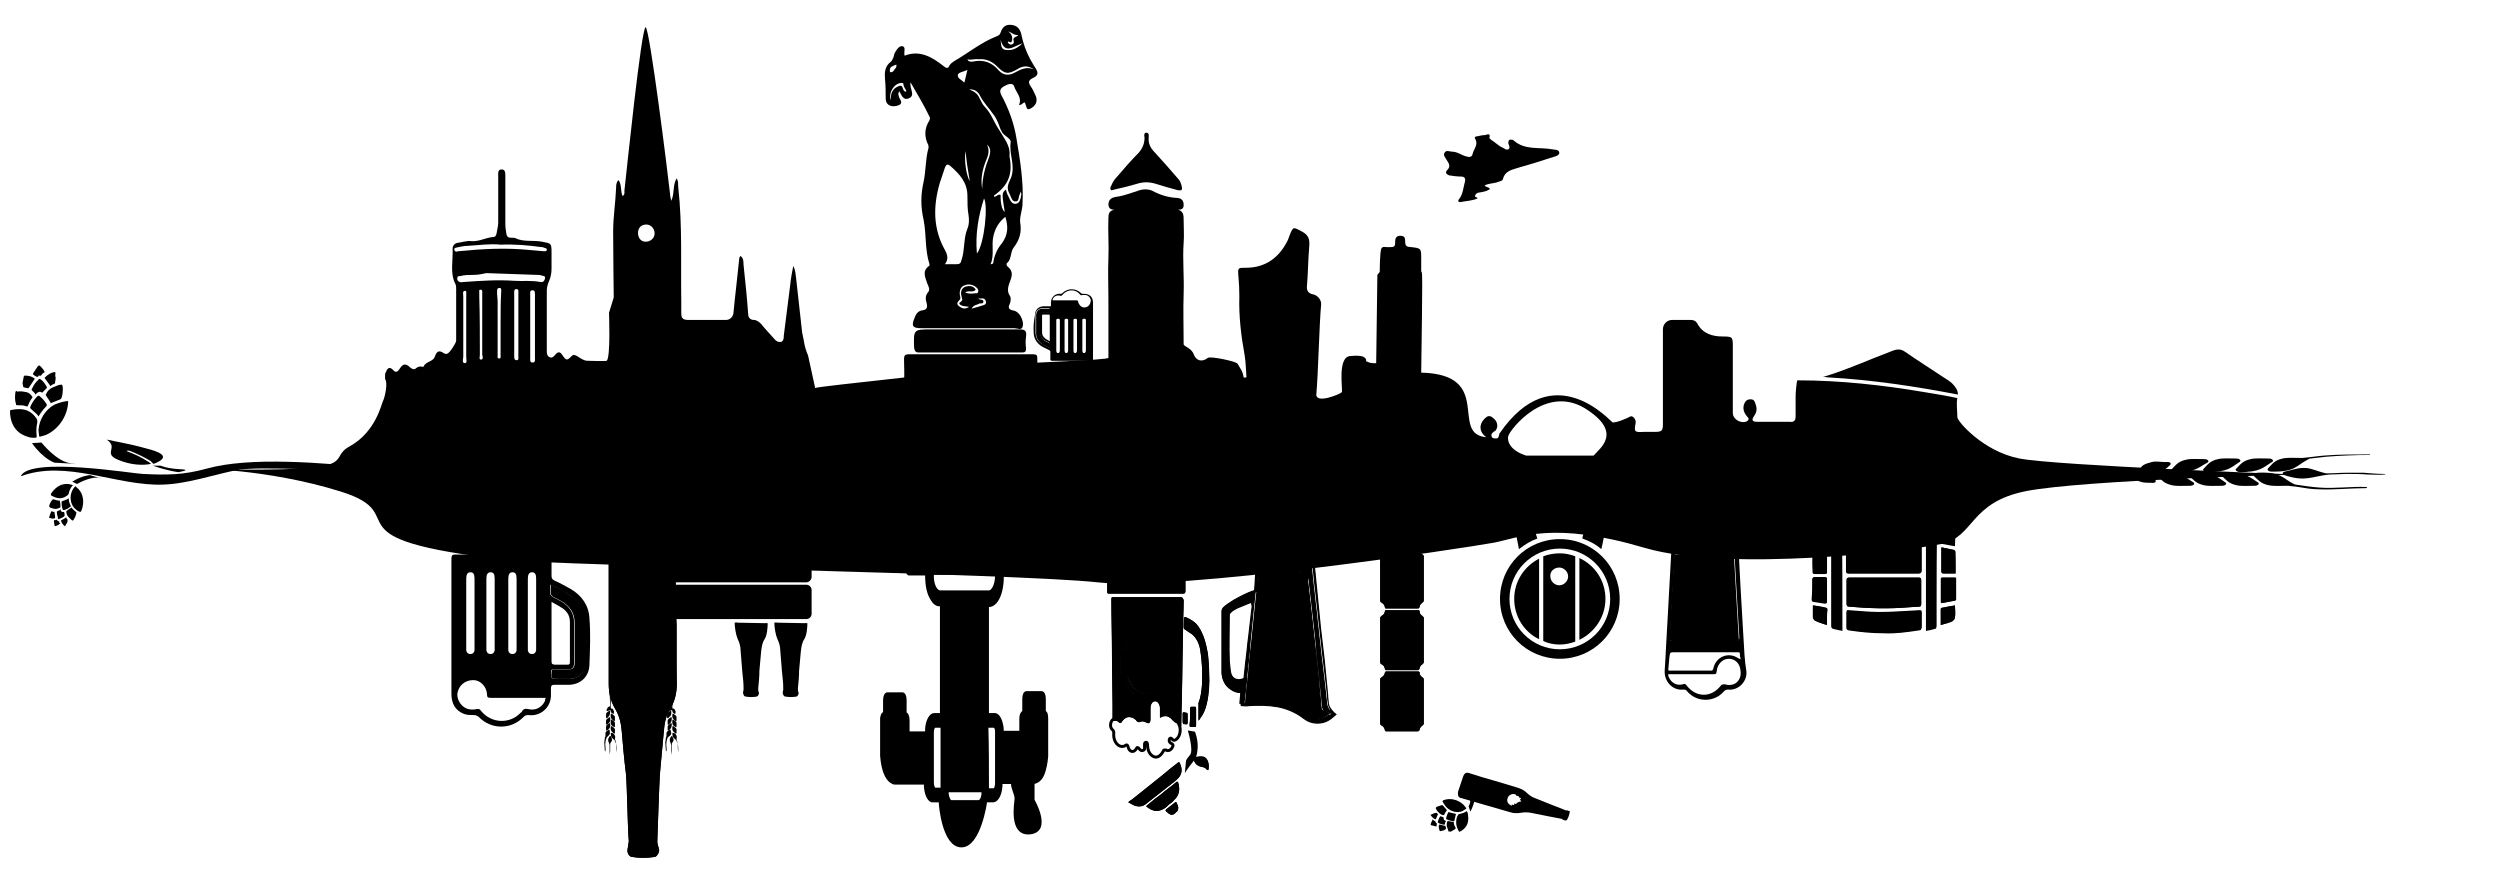 <?xml version="1.0" encoding="utf-8"?>
<!-- Generator: Adobe Illustrator 28.1.0, SVG Export Plug-In . SVG Version: 6.00 Build 0)  -->
<svg version="1.1" id="Layer_1" xmlns="http://www.w3.org/2000/svg" xmlns:xlink="http://www.w3.org/1999/xlink" x="0px" y="0px"
	 viewBox="0 0 422 150" style="enable-background:new 0 0 422 150;" xml:space="preserve">
<style type="text/css">
	.st0{stroke:#000000;stroke-width:0.501;stroke-miterlimit:10;}
	.st1{stroke:#000000;stroke-width:0.377;stroke-miterlimit:10;}
	.st2{stroke:#000000;stroke-width:7.556130e-02;stroke-miterlimit:10;}
	.st3{stroke:#000000;stroke-width:0.198;stroke-miterlimit:10;}
	.st4{stroke:#000000;stroke-width:0.474;stroke-miterlimit:10;}
	.st5{fill:none;}
	.st6{stroke:#000000;stroke-width:0.218;stroke-miterlimit:10;}
	.st7{fill:none;stroke:#000000;stroke-width:0.18;stroke-miterlimit:10;}
	.st8{fill:none;stroke:#000000;stroke-width:0.501;stroke-miterlimit:10;}
	.st9{stroke:#000000;stroke-width:0.18;stroke-miterlimit:10;}
</style>
<g>
	<g>
		<g>
			<path d="M246.9,136.9c-0.9,0.4-2,0.1-2.7-0.6c-0.3-0.3-0.5-0.7-0.7-1c0-0.1,0-0.1,0.1-0.2c1.2-0.5,2.6-0.1,3.5,0.8
				c0.1,0.1,0.2,0.3,0.4,0.5c0,0.1,0,0.1,0,0.1C247.2,136.7,247,136.8,246.9,136.9z"/>
			<path d="M247.6,136.9c0.1,0.2,0.2,0.4,0.2,0.7c0.2,1.2-0.2,2.1-1.2,2.7c-0.1,0-0.2,0.1-0.2,0.1c-0.1,0-0.1,0-0.1,0
				c-0.3-0.5-0.5-1-0.5-1.6c0-0.5,0.1-0.9,0.3-1.2c0.1-0.1,0.1-0.2,0.3-0.2c0.4-0.1,0.8-0.2,1.2-0.5
				C247.5,136.9,247.5,136.9,247.6,136.9C247.6,136.9,247.6,136.9,247.6,136.9z"/>
			<path d="M244.5,140.3c-0.1-0.3-0.2-0.6-0.3-0.9c0-0.2,0-0.5,0.1-0.7c0-0.1,0.1-0.1,0.2-0.1c0.3,0.1,0.5,0.1,0.8,0.1
				c0.1,0,0.1,0,0.1,0.1c0,0.3,0.1,0.6,0.3,0.9c0,0.1,0,0.1,0,0.2c-0.3,0.2-0.6,0.4-0.9,0.5c-0.1,0-0.1,0-0.2-0.1
				C244.6,140.4,244.5,140.4,244.5,140.3z"/>
			<path d="M242.5,136.7c-0.2-0.3-0.2-0.3,0-0.5c0.3-0.1,0.5-0.2,0.9-0.3c0.1,0,0.1,0,0.2,0.1c0.2,0.2,0.4,0.5,0.6,0.7
				c0.1,0.1,0.1,0.1,0,0.1c-0.1,0.2-0.3,0.4-0.4,0.7c0,0.1-0.1,0.1-0.1,0.1c-0.3,0-0.6-0.2-0.8-0.4
				C242.7,137,242.5,136.8,242.5,136.7z"/>
			<path d="M245.8,137.4c-0.1,0.1-0.1,0.2-0.1,0.3c-0.1,0.3-0.1,0.5-0.2,0.8c0,0.1,0,0.1-0.1,0.1c-0.4,0-0.8-0.1-1.2-0.3
				c-0.1,0-0.1-0.1-0.1-0.2c0.1-0.4,0.2-0.7,0.4-1c0,0,0.1-0.1,0.1,0C245,137.2,245.3,137.3,245.8,137.4
				C245.7,137.4,245.7,137.4,245.8,137.4z"/>
			<path d="M243.7,138c-0.1,0.3,0.1,0.5,0.4,0.6c0,0,0,0.1-0.1,0.1c0,0.1-0.1,0.2-0.1,0.4c0,0.1,0,0.1-0.1,0.1c-0.3,0-0.7-0.1-1-0.3
				c-0.1,0-0.1-0.1-0.1-0.2c0.1-0.3,0.2-0.6,0.4-0.9c0,0,0.1,0,0.1,0C243.3,137.8,243.5,137.9,243.7,138z"/>
			<path d="M243.6,140.2c-0.2,0-0.3,0.1-0.5,0.1c0,0-0.1,0-0.1-0.1c-0.1-0.3-0.2-0.6-0.1-0.9c0-0.1,0-0.1,0.2-0.1
				c0.3,0.1,0.5,0.1,0.8,0.2c0.1,0,0.1,0,0.1,0.1c0,0.1,0.1,0.2,0.1,0.3c0,0,0,0.1,0,0.1C243.8,140.1,243.7,140.2,243.6,140.2z"/>
			<path d="M242,137.3c0.1,0,0.3-0.1,0.4-0.1c0,0,0.1,0,0.1,0c0.1,0.1,0.2,0.2,0.2,0.2c0.1,0.1,0.1,0.1,0,0.1
				c-0.1,0.2-0.2,0.5-0.3,0.7c0,0,0,0.1-0.1,0.1c-0.3-0.1-0.6-0.4-0.8-0.7c0,0,0-0.1,0-0.1C241.7,137.5,241.8,137.4,242,137.3z"/>
			<path d="M242.4,138.9C242.4,139,242.4,139,242.4,138.9c0.2,0.1,0.2,0.2,0.1,0.3c0,0.1,0,0.1,0,0.2c0,0.1,0,0.1-0.1,0.1
				c-0.3-0.1-0.5-0.1-0.8-0.2c-0.1,0-0.1-0.1-0.1-0.2c0.1-0.3,0.2-0.5,0.3-0.7c0-0.1,0.1-0.1,0.1,0c0.1,0.1,0.2,0.1,0.3,0.2
				c0.1,0,0.1,0.1,0.1,0.1C242.4,138.9,242.4,138.9,242.4,138.9z"/>
			<path d="M248.2,137c0.9-1.7,0.8-2.9,0.8-2.9s-1.5-1.6-1-0.2s-0.1,2.2-0.1,2.2L248.2,137z"/>
		</g>
		<g>
			<path d="M264.6,136.8c-0.2,0-0.4,0-0.5-0.1c-0.8-0.3-1.5-0.6-2.3-0.9c-0.8-0.3-1.7-0.7-2.5-1c-0.6-0.2-1.1-0.5-1.5-0.9
				c-0.4-0.4-0.9-0.7-1.5-0.9c-1.3-0.4-2.7-0.8-4-1.2c0,0,0,0,0,0c-1.4-0.4-2.8-0.8-4.3-1.3c-0.6-0.2-0.8,0.1-1,0.5
				c-0.3,0.9-0.6,1.8-0.9,2.7c0,0.1,0,0.3,0,0.4c0,0.3,0.2,0.5,0.4,0.6c0,0,0.1,0,0.1,0c2.8,0.8,5.5,1.6,8.3,2.4
				c0.6,0.2,1.2,0.2,1.8,0.1c0.6-0.1,1.1-0.1,1.7,0c1,0.2,2,0.4,3,0.6c0.7,0.1,1.4,0.3,2.1,0.4c0.1,0,0.2,0.1,0.2,0.1
				c0.2,0.1,0.4,0.2,0.6,0.2c0.1,0,0.2-0.1,0.2-0.1c0.3-0.5,0.4-0.9,0.5-1.5C264.9,137,264.7,136.8,264.6,136.8z M256.3,135.4
				c-0.1,0.1-0.2,0.1-0.3,0.1c0,0,0,0,0,0c0,0,0,0.1,0,0.1c0,0.1,0,0.1-0.1,0.1c-0.1,0-0.2,0-0.3-0.1c0,0,0,0,0,0c0,0,0,0,0,0.1
				c0,0,0,0,0,0.1c0,0.1-0.1,0.1-0.1,0.1c-0.1,0-0.2-0.1-0.3-0.1c0,0,0,0,0,0c0,0,0,0.1,0,0.1c0,0.1-0.1,0.1-0.1,0.1
				c0,0-0.1,0-0.1-0.1c-0.5-0.2-0.7-0.7-0.5-1.2c0.1-0.3,0.3-0.5,0.6-0.6c0.2-0.1,0.5-0.1,0.7,0c0.1,0,0.1,0.1,0.1,0.1
				c0,0,0,0,0,0.1c0,0,0,0,0,0c0.1,0,0.2,0,0.4,0.1c0.1,0,0.1,0.1,0.1,0.1c0,0,0,0.1,0,0.1c0,0,0,0,0,0c0,0,0,0,0,0
				c0.1,0,0.2,0.1,0.3,0.1c0,0,0.1,0.1,0,0.1c0,0,0,0.1-0.1,0.1c0,0,0,0,0,0.1c0.1,0.1,0.1,0.2,0.2,0.3
				C256.4,135.3,256.4,135.4,256.3,135.4z"/>
		</g>
		<g>
			<g>
				<path d="M102.5,121.2c-0.1,0.1-0.2,0-0.2-0.1c0-0.2,0-0.4,0-0.6c0.1-0.3,0.3-0.3,0.5-0.5c0.1-0.1,0.2,0,0.2,0.1
					C103,120.8,102.8,120.9,102.5,121.2z"/>
				<path d="M103.6,121.7c0.1,0.1,0.2,0,0.2-0.1c0-0.2,0-0.4,0-0.6c-0.1-0.3-0.3-0.3-0.5-0.5c-0.1-0.1-0.2,0-0.2,0.1
					C103,121.3,103.3,121.4,103.6,121.7z"/>
				<path d="M102.5,122.3c-0.1,0.1-0.2,0-0.2-0.1c0-0.2,0-0.4,0-0.6c0.1-0.3,0.3-0.3,0.5-0.5c0.1-0.1,0.2,0,0.2,0.1
					C103.1,121.9,102.8,122,102.5,122.3z"/>
				<path d="M103.6,122.7c0.1,0.1,0.2,0,0.2-0.1c0-0.2,0-0.4,0-0.6c-0.1-0.3-0.3-0.3-0.5-0.5c-0.1-0.1-0.2,0-0.2,0.1
					C103,122.4,103.3,122.5,103.6,122.7z"/>
				<path d="M102.5,123.3c-0.1,0.1-0.2,0-0.2-0.1c0-0.2,0-0.4,0-0.6c0.1-0.3,0.3-0.3,0.5-0.5c0.1-0.1,0.2,0,0.2,0.1
					C103.1,122.9,102.8,123,102.5,123.3z"/>
				<path d="M103.6,123.8c0.1,0.1,0.2,0,0.2-0.1c0-0.2,0-0.4,0-0.6c-0.1-0.3-0.3-0.3-0.5-0.5c-0.1-0.1-0.2,0-0.2,0.1
					C103,123.4,103.3,123.5,103.6,123.8z"/>
				<path d="M103.5,120.5c-0.2-0.1-0.4-0.2-0.4-0.5c0-0.1-0.1-0.1-0.2-0.1c-0.1,0-0.2,0.1-0.3,0.1c-0.1,0.1-0.2,0-0.2-0.1
					c0-0.1,0-0.2,0.1-0.3c0.1-0.3,0.3-0.3,0.5-0.4c0,0,0-0.1,0-0.1l-0.1-2.2c0-0.1,0.1-0.2,0.2-0.1v0c0,0,0,0.1,0,0.1l0,2.6
					c0,0.1,0,0.1,0.1,0.1c0.2,0,0.3,0.1,0.4,0.4c0.1,0.1,0,0.3,0,0.5C103.7,120.5,103.6,120.5,103.5,120.5z"/>
				<path d="M104,125.5c0.1,0.5,0.1,1,0.1,1.5c0,0,0,0,0,0C104,126.5,104,126,104,125.5c-0.1-0.1-0.1-0.3-0.2-0.4c0,0,0,0,0-0.1
					c-0.4-0.4-0.7-0.4-0.7-1.2c0-0.1,0.1-0.1,0.2-0.1c0.2,0.1,0.4,0.2,0.5,0.5c0.1,0.2,0,0.4,0,0.6c0,0,0,0,0,0
					C103.9,125,104,125.2,104,125.5z"/>
				<path d="M103.3,124.9c0,0.2-0.2,0.4-0.3,0.6c0,0,0,0,0,0.1c0,0.2,0,0.4,0,0.6c0,0.2,0,0.4,0,0.6c0,0.2-0.1,0.4-0.1,0.7
					c0,0,0,0,0,0c0-0.2,0-0.4,0-0.5c0-0.2,0-0.5,0-0.7c0-0.2,0-0.3,0-0.5c0,0,0,0,0,0c-0.1-0.6-0.5-0.8,0-1.5c0.1-0.1,0.2-0.1,0.2,0
					C103.2,124.4,103.3,124.6,103.3,124.9z"/>
				<path d="M102.4,124.5C102.3,124.5,102.3,124.5,102.4,124.5c-0.1,0.3-0.2,0.6-0.2,0.8c-0.1,0.5,0.1,1,0,1.5c0,0-0.1,0-0.1,0
					c0-0.5-0.1-1-0.1-1.5c0-0.2,0.1-0.5,0.1-0.7c0-0.1,0-0.2,0.1-0.3c0,0,0,0,0,0c0-0.2,0-0.5,0-0.6c0.1-0.3,0.3-0.3,0.5-0.5
					c0.1-0.1,0.2,0,0.2,0.1C103.1,124.1,102.7,124.1,102.4,124.5z"/>
			</g>
			<g>
				<path d="M112.8,121.2c-0.1,0.1-0.2,0-0.2-0.1c0-0.2,0-0.4,0-0.6c0.1-0.3,0.3-0.3,0.5-0.5c0.1-0.1,0.2,0,0.2,0.1
					C113.4,120.8,113.1,120.9,112.8,121.2z"/>
				<path d="M114,121.7c0.1,0.1,0.2,0,0.2-0.1c0-0.2,0-0.4,0-0.6c-0.1-0.3-0.3-0.3-0.5-0.5c-0.1-0.1-0.2,0-0.2,0.1
					C113.4,121.3,113.7,121.4,114,121.7z"/>
				<path d="M112.9,122.3c-0.1,0.1-0.2,0-0.2-0.1c0-0.2,0-0.4,0-0.6c0.1-0.3,0.3-0.3,0.5-0.5c0.1-0.1,0.2,0,0.2,0.1
					C113.4,121.9,113.2,122,112.9,122.3z"/>
				<path d="M114,122.7c0.1,0.1,0.2,0,0.2-0.1c0-0.2,0-0.4,0-0.6c-0.1-0.3-0.3-0.3-0.5-0.5c-0.1-0.1-0.2,0-0.2,0.1
					C113.4,122.4,113.7,122.5,114,122.7z"/>
				<path d="M112.9,123.3c-0.1,0.1-0.2,0-0.2-0.1c0-0.2,0-0.4,0-0.6c0.1-0.3,0.3-0.3,0.5-0.5c0.1-0.1,0.2,0,0.2,0.1
					C113.4,122.9,113.2,123,112.9,123.3z"/>
				<path d="M114,123.8c0.1,0.1,0.2,0,0.2-0.1c0-0.2,0-0.4,0-0.6c-0.1-0.3-0.3-0.3-0.5-0.5c-0.1-0.1-0.2,0-0.2,0.1
					C113.4,123.4,113.7,123.5,114,123.8z"/>
				<path d="M113.9,120.5c-0.2-0.1-0.4-0.2-0.4-0.5c0-0.1-0.1-0.1-0.2-0.1c-0.1,0-0.2,0.1-0.3,0.1c-0.1,0.1-0.2,0-0.2-0.1
					c0-0.1,0-0.2,0.1-0.3c0.1-0.3,0.3-0.3,0.5-0.4c0,0,0-0.1,0-0.1l-0.1-2.2c0-0.1,0.1-0.2,0.2-0.1v0c0,0,0,0.1,0,0.1l0,2.6
					c0,0.1,0,0.1,0.1,0.1c0.2,0,0.3,0.1,0.4,0.4c0.1,0.1,0,0.3,0,0.5C114,120.5,113.9,120.5,113.9,120.5z"/>
				<path d="M114.4,125.5c0.1,0.5,0.1,1,0.1,1.5c0,0,0,0,0,0C114.4,126.5,114.4,126,114.4,125.5c-0.1-0.1-0.1-0.3-0.2-0.4
					c0,0,0,0,0-0.1c-0.4-0.4-0.7-0.4-0.7-1.2c0-0.1,0.1-0.1,0.2-0.1c0.2,0.1,0.4,0.2,0.5,0.5c0.1,0.2,0,0.4,0,0.6c0,0,0,0,0,0
					C114.3,125,114.3,125.2,114.4,125.5z"/>
				<path d="M113.7,124.9c0,0.2-0.2,0.4-0.3,0.6c0,0,0,0,0,0.1c0,0.2,0,0.4,0,0.6c0,0.2,0,0.4,0,0.6c0,0.2-0.1,0.4-0.1,0.7
					c0,0,0,0,0,0c0-0.2,0-0.4,0-0.5c0-0.2,0-0.5,0-0.7c0-0.2,0-0.3,0-0.5c0,0,0,0,0,0c-0.1-0.6-0.5-0.8,0-1.5c0.1-0.1,0.2-0.1,0.2,0
					C113.5,124.4,113.7,124.6,113.7,124.9z"/>
				<path d="M112.7,124.5C112.7,124.5,112.7,124.5,112.7,124.5c-0.1,0.3-0.2,0.6-0.2,0.8c-0.1,0.5,0.1,1,0,1.5c0,0-0.1,0-0.1,0
					c0-0.5-0.1-1-0.1-1.5c0-0.2,0.1-0.5,0.1-0.7c0-0.1,0-0.2,0.1-0.3c0,0,0,0,0,0c0-0.2,0-0.5,0-0.6c0.1-0.3,0.3-0.3,0.5-0.5
					c0.1-0.1,0.2,0,0.2,0.1C113.5,124.1,113.1,124.1,112.7,124.5z"/>
			</g>
			<g>
				<path class="st0" d="M113.8,95c0-1.4-0.8-1.8-1.8-1.9c-2.4-0.1-4.7,0-7.1,0c-0.3,0-0.6,0.1-0.9,0.2c-0.7,0.2-1,0.7-1,1.4
					c0,0.1,0,0.2,0,0.2c0,6.8,0,13.7,0,20.5c0,1.5,0.3,2.9,1.1,4.2c0.7,1.2,1,2.5,1.1,3.8c0.2,2.4,0.4,4.7,0.7,7.1
					c0.2,1.7,0.3,9.8,0.5,11.5c0,0.2-0.1,0.4-0.1,0.6c0,0.5-0.3,1,0,1.5c0.1,0.1,0.2,0.3,0.4,0.3c1.2,0.2,2.5,0.2,3.8,0
					c0.3-0.1,0.6-0.8,0.5-1c-0.1-0.4-0.3-0.9-0.3-1.3c0.1-1.9,0.3-10.2,0.5-12.1c0.2-2.2,0.4-4.3,0.6-6.5c0.1-1.5,0.4-2.9,1.2-4.1
					c0.7-1.2,1-2.6,1-4c0-3.3,0-6.6,0-9.9c0,0,0,0,0,0C113.8,102.1,113.8,98.5,113.8,95z"/>
				<path class="st0" d="M113.8,105.6c0-3.5,0-7,0-10.6c0-1.4-0.8-1.8-1.8-1.9c-2.4-0.1-4.7,0-7.1,0c-0.3,0-0.6,0.1-0.9,0.2
					c-0.7,0.2-1,0.7-1,1.4c0,0.1,0,0.2,0,0.2c0,6.8,0,13.7,0,20.5c0,1.5,0.3,2.9,1.1,4.2c0.7,1.2,1,2.5,1.1,3.8
					c0.2,2.4,0.4,4.7,0.7,7.1c0.2,1.7,0.3,9.8,0.5,11.5c0,0.2-0.1,0.4-0.1,0.6c0,0.5-0.3,1,0,1.5c0.1,0.1,0.2,0.3,0.4,0.3
					c1.2,0.2,2.5,0.2,3.8,0c0.3-0.1,0.6-0.8,0.5-1c-0.1-0.4-0.3-0.9-0.3-1.3c0.1-1.9,0.3-10.2,0.5-12.1c0.2-2.2,0.4-4.3,0.6-6.5
					c0.1-1.5,0.4-2.9,1.2-4.1c0.7-1.2,1-2.6,1-4C113.8,112.2,113.8,108.9,113.8,105.6C113.8,105.6,113.8,105.6,113.8,105.6z"/>
			</g>
		</g>
		<g>
			<path d="M308.5,63.7c7.4,0.4,14.7,1.5,22,2.9c0-0.8-0.5-1.4-1-1.9c-0.2-0.2-0.5-0.4-0.8-0.6c-2.4-1.6-4.8-3.1-7.1-4.7
				c-0.7-0.5-1.3-0.5-2.1-0.2c-4,1.5-7.9,3.3-12,4.5C307.7,63.6,308.1,63.6,308.5,63.7z"/>
			<path d="M340.9,77.4c-6.2-1.2-10.6-6.4-10.5-7c0-1.1-0.2-2.2,0-3.2c-1.8-0.4-3.7-0.7-5.5-1c-7.1-1.2-14.3-2-21.5-2
				c0,0.1-0.1,0.2-0.1,0.3c-0.1,0.8-0.2,1.7-0.2,2.5c0,1.1,0,2.2,0,3.3c0,0.7-0.3,1-1,0.9c-1.8,0-3.7,0-5.5,0c-0.8,0-1-0.3-0.5-1
				c0.5-0.7,0.5-1.3,0.2-2.1c-0.1-0.4-0.3-0.7-0.8-0.7c-0.5,0-0.8,0.2-1,0.6c-0.4,0.8-0.2,1.6,0.4,2.3c0.3,0.3,0.4,0.5,0,0.8
				c-1,0.5-2.4-0.3-2.4-1.4c0-3.7,0-7.4,0-11.1c0-1.7,0-1.8-1.7-1.8c-1.8,0-3.4-0.5-4.3-2.2c-0.3-0.5-0.7-0.6-1.2-0.6c-1,0-2,0-3,0
				c-0.9,0-1.6,0.7-1.6,1.6c0,5.3,0,10.7,0,16c0,1.1-0.2,1.3-1.3,1.3c-0.6,0-1.3,0-1.9,0c-1.6,0.1-1.7,0-1.4-1.5
				c0.1-0.6-0.5-1.3-0.9-1.1c-0.5,0.3-2.4,1.1-3,1c-0.3-0.1-10-11.4-19.1,1.9c-0.1,0.4-0.1,0.9-0.7,0.8c-0.2,0-0.5,0-0.6-0.3
				c-0.2-0.5,0.2-0.7,0.6-1c0.1,0,0.1-0.1,0.1-0.1c0.4-0.5,0.3-1.4-0.3-1.9c-0.4-0.4-0.9-0.7-1.4-0.2c-1.2,1-1.2,2.4,0.1,3.3
				c-6.3-0.5,1.4-10.6-11-10.9c0-2.3,0.3-16.8,0.1-16.9c-0.1-0.1-0.1-0.3-0.1-0.4c0-0.6,0-1.3,0-1.9c0-1.8,0-1.8-1.8-2
				c-0.6,0-0.9-0.2-0.9-0.8c0-0.6,0-1.1-0.8-1.1c-0.8,0-0.9,0.5-0.9,1.1c0,0.4,0,0.8-0.6,0.8c-1.1,0.1-1.4-0.2-1.7,0.2
				c-0.3,0.4-0.3,4-0.3,4l-0.4,0.5l-0.2,14.9c0,0-0.8,0.1-1.4-0.2c-0.2-0.1-0.2-0.1-0.3-0.1c0,0,0-0.1,0-0.3
				c-0.2-0.4-0.5-0.8-2.7-0.6c-2.2,0.2-1.2,5.7-1.4,6.1c-0.2,0.3-4.5,2.1-4.3,0.3c0.3-3.1,0.5-11.9,0.8-15c0.1-0.8-0.5-1.6-1.3-1.8
				c-0.6-0.1-1.1-0.4-1.1-1.2c0.2-2.3,0.2-4.6,0.4-6.9c0.1-1.2-0.1-1.9-1.2-2.5c-1.5-0.8-1.5-0.9-2.1,0.6c-0.1,0.3-0.2,0.5-0.3,0.8
				c-1.4,2.9-3.7,4.7-7.1,4.7c-2,0-1.1,0-1.1,4.8c-0.1,3.4,0.3,6.7,0.9,10c0.2,1.2,0.2,2.4,0.3,3.6c0,0.2-0.5,0.2-0.5,0
				c-0.1-0.9-0.6-1.5-1-2.2c-0.2-0.4-4.5-1.3-5-1c-1,0.8-2,0.5-2.4-0.6c-0.4-1.1-1.7-1.3-1.7-1.7c0-2.9-0.1-5.7,0-8.6
				c0.1-2.8-0.2-5.7,0-8.5c0.1-1.3,0-2.5,0-3.8c0-0.8,0-1.5-0.9-1.8c0.6,0,0.9-0.2,0.9-0.8c0-0.7-0.3-1.2-1.3-1.2
				c-1.4-0.1-2.7-0.5-4-1.2c-0.7-0.3-1.4-0.3-2.1-0.1c-1.3,0.4-2.5,0.9-3.8,1.1c-0.9,0.1-1.4,0.4-1.5,1.2c0,0.7,0.3,1,1,1
				c-0.9,0.2-1,0.7-1,1.4c-0.1,2.3,0.1,4.5,0,6.8c-0.1,2.2,0,4.5,0,6.8c0,3.3,0,6.7,0,10c0,0.4-14.3,0.8-16.1,1.1
				c-6.6,1.1-33.1,3.7-33.4,4l-1.2-5.5c-0.7-1.6-0.7-2.7-0.9-3.4c0-0.2-0.1-0.3-0.1-0.5c-0.3-3-0.7-6-1-9c-0.1-0.7-0.1-1.5-0.5-2.2
				c-0.2,1-0.4,2.1-0.5,3.1c-0.4,2.9-0.7,5.8-1.1,8.7c0,0.3,0,0.8-0.4,1c-0.5,0.1-0.9-0.1-1.2-0.5c-0.7-0.8-1.5-1.6-2.2-2.5
				c-0.4-0.4-0.8-0.7-1.3-0.7c-0.5,0-0.9-0.4-0.9-0.9c-0.2-2.8-0.5-5.7-0.8-8.5c0-0.5,0-1-0.5-1.4c-0.1,0.1-0.1,0.2-0.2,0.3
				c-0.3,3.1-0.7,6.2-1,9.4c-0.1,0.6-0.6,1.1-1.2,1.1c-2.2,0-4.4,0-6.5,0c-0.8,0-1.1-0.3-1.1-1.1c0-0.7,0-1.4,0-2
				c-0.1-6.4,0.2-12.8-0.5-19.2c-0.1-0.5,0.1-1-0.3-1.6c-0.7,1.3-0.3,2.6-0.9,3.8c-0.1-0.5-0.2-0.9-0.2-1.2
				c-0.4-3.7-3.4-27.6-4.1-28.1c-0.7-0.4-3.3,25-3.6,27.6c0,0.3,0.1,0.6-0.3,0.9c-0.4-0.8-0.1-1.9-0.7-2.7c-0.4,0.4-0.4,0.9-0.4,1.3
				c-0.1,2.5-0.5,4.9-0.5,7.4c0,3.7,0.1,11.1,0.1,11.1l-0.8,2.6c0,0,0.3,7.6-0.4,8.1c-0.1,0.1-3,0-3.2,0c-0.6,0-1-0.3-1.8-0.8
				c-0.4-0.2-0.6-0.3-0.9,0c-0.8,0.8-0.9,0.8-1.6-0.2c-0.3-0.5-0.7-0.6-1.1-0.1c-0.3,0.3-0.5,0.7-1,0.5c-0.5-0.2-0.5-0.7-0.5-1.1
				c0-3.4,0-6.8,0-10.2c0-0.5,0.2-1.2,0.4-1.6c0.3-0.7,0.4-1.4,0.4-2.1c0-0.9,0-1.8,0-2.7c0-1.6-0.1-1.5-1.6-1.8
				c-1.5-0.3-3.1,0.1-4.5-0.6c-0.5-0.2-1.3,0.2-1.5-0.6c-0.1-0.6-0.2-1.2-0.2-1.8c0-2.7,0-5.4,0-8.1c0-0.5,0-1.1-0.6-1.1
				c-0.7,0-0.6,0.6-0.6,1.1c0,2.6,0,5.2,0,7.9c0,0.6-0.2,1.2-0.3,1.9c-0.1,0.3-0.2,0.5-0.5,0.5c-1.3,0.1-2.4,0.8-3.7,0.7
				c-0.8-0.1-1.6,0.2-2.4,0.3c-0.5,0.1-0.8,0.5-0.8,1c0.1,2-0.5,4.1,0.5,6c0.1,0.2,0.1,0.6,0.1,0.8c0,2.9,0,5.8,0,8.7
				c0,0.4-1.1,2.1-1.5,2.2c-0.2,0.1-0.5,0-0.6-0.1c-0.9-0.6-1.2-0.2-1.5,0.6c-0.3,0.9-1.6,0.8-1.9,1.7c0,0-0.2,0-0.3,0
				c-0.3-0.1-0.6,0-0.9,0.2c-0.4,0.4-0.7,0.2-1.1-0.1c-0.7-0.7-1.2-0.6-1.7,0.2c-0.4,0.6-0.7,0.8-1.2,0.2c-0.5-0.5-0.9-0.3-1.1,0.3
				c-0.1,0.2-0.2,0.3-0.2,0.5V64c0.5,0.5,0,3.1-0.4,3.8c-0.2,0.4-1.2,5.1-5.5,7.5c-4.4,2.3,3.6,4.4-23.8,3.9
				c-3.1-0.1,9.6-0.2,22.3,3.8S54.1,91,85.5,94.5c8.9,1,86.1,2.3,99.8,3.8c13.7,1.5,61.4-5.7,66.9-6.7c4.5-0.9,10-3.7,25.5,0.9
				c14.1,4.1,44.6,0.5,50.1-0.7s4.6-7,14.2-8.9c9.7-1.9,45.5-2.8,45.5-2.8S347.1,78.6,340.9,77.4z M76.7,42.2
				c-0.1-0.2,0.1-0.4,0.3-0.4c0.6-0.1,1.2-0.3,1.9-0.3c1.9-0.1,3.8-0.4,5.6-0.2c2.4-0.1,4.6,0.1,6.8,0.4c0.2,0,0.3,0,0.5,0.1
				c0.2,0.1,0.6,0.1,0.5,0.4c-0.1,0.3-0.4,0.2-0.6,0.2c-0.8-0.1-1.5-0.1-2.3-0.2c-4-0.4-7.9-0.2-11.9,0.2c-0.2,0-0.3,0-0.5,0.1
				C76.9,42.4,76.7,42.4,76.7,42.2z M78.7,50c0,2.1,0,4.2,0,6.2c0,1.3,0,2.6,0,4c0,0.4,0.2,1.1-0.2,1.1c-0.6,0-0.3-0.7-0.3-1.1
				c0-1.7,0-3.4,0-5.1c0-1.7,0-3.4,0-5.1c0-0.3-0.2-0.9,0.3-0.9C78.8,49,78.7,49.6,78.7,50z M81.2,60.7c-0.4,0-0.2-0.5-0.2-0.8
				c0-3.3,0-6.6-0.1-9.9c0-0.2,0-0.4,0-0.6c0-0.2-0.1-0.5,0.2-0.5c0.4,0,0.3,0.4,0.3,0.6c0,1.8,0,3.6,0,5.4h0c0,1.7,0,3.3,0,5
				C81.5,60.1,81.6,60.7,81.2,60.7z M84.5,54.6L84.5,54.6c0,1.8,0,3.5,0,5.3c0,0.2,0.1,0.7-0.3,0.6c-0.3,0-0.2-0.4-0.2-0.6
				c0-3,0-5.9,0-8.9c0-0.6-0.1-1.1-0.1-1.7c0-0.3,0-0.7,0.4-0.7c0.4,0,0.3,0.4,0.3,0.7C84.5,51,84.5,52.8,84.5,54.6z M87.5,54.9
				c0,1.7,0,3.5,0,5.2c0,0.3,0.1,0.7-0.3,0.7c-0.4,0-0.4-0.4-0.4-0.7c0-3.5,0-7,0-10.5c0-0.3-0.1-0.8,0.4-0.8c0.4,0,0.3,0.5,0.3,0.8
				C87.5,51.3,87.5,53.1,87.5,54.9z M89.9,61.2c-0.5,0-0.4-0.5-0.4-0.8c0-1.8,0-3.6,0-5.4c0-1.8,0-3.5,0-5.3c0-0.3-0.1-0.7,0.4-0.7
				c0.4,0,0.4,0.4,0.4,0.7c0,3.6,0,7.1,0,10.7C90.3,60.7,90.4,61.2,89.9,61.2z M92,47c-0.1,0.4-0.3,0.7-0.8,0.6
				c-1.5-0.3-3-0.1-4.4-0.2c-2.8-0.2-5.7,0-8.5,0.2c-0.3,0-0.5,0.1-0.7,0c-0.3-0.1-0.5-0.4-0.4-0.7c0-0.3,0.3-0.3,0.5-0.3
				c0.7-0.2,1.5-0.2,2.3-0.2c0.8,0,1.6-0.2,2.1-0.3c3.1,0.1,5.8,0.2,8.5,0.3c0.3,0,0.6,0,0.8,0.1C91.6,46.6,92.1,46.5,92,47z
				 M109,40.8c-0.8,0-1.3-0.6-1.3-1.5c0-0.9,0.6-1.4,1.4-1.4c0.8,0,1.4,0.7,1.4,1.5C110.5,40.2,109.8,40.8,109,40.8z M269,76.9
				h-11.4c-3.4-1.1-3.1-3.1-3-3.3c0.3-1.1,6.2-8.7,12.9-4.7C274.1,73,270,75.7,269,76.9z"/>
			<path d="M244.3,28.7c-0.4,0.4-0.2,0.7,0.3,0.9c0.7,0.1,1.3,0.2,2,0.2c0.6,0,0.8,0.3,0.7,0.8c-0.3,1-0.3,2.1-1,3
				c-0.3,0.3-0.1,0.6,0.3,0.5c1-0.2,1.9-0.2,2.8-0.6c0-0.3-0.5-0.1-0.4-0.5c0.1-0.3,0.4-0.5,0.7-0.5c0.6-0.1,1.3-0.2,1.8-0.6
				c-0.2-0.4-0.6-0.2-0.9-0.6c0.8-0.4,1.6-0.3,2.3-0.6c0.3-0.1,0.8-0.2,0.8-0.5c0.3-1.2,1.3-1.5,2.3-1.8c2.1-0.6,4.1-1.2,6.2-1.9
				c0.4-0.1,1.1-0.3,1-0.8c-0.1-0.5-0.8-0.4-1.2-0.5c-2.2-0.4-4.6,0.2-6.5-1.5c0,0-0.1-0.1-0.2-0.1c-0.5-0.1-0.7,0-0.7,0.6
				c0.1,0.3,0.4,0.8,0,1c-0.4,0.2-0.7-0.2-1-0.3c-0.7-0.3-1.2-0.9-1.9-1.3c-0.1-0.1-0.3-0.3-0.3-0.3c0.3-0.9-0.4-0.6-0.7-0.5
				c-0.4,0-0.9,0.1-1.3,0.2c-0.2,0-0.6,0.1-0.4,0.4c0.6,1-0.2,1.7-0.4,2.5c-0.1,0.6-0.5,0.7-1.1,0.5c-0.8-0.2-1.5-0.8-2.4-0.8
				c-0.4,0-0.9-0.3-1.2,0.1c-0.4,0.5,0.1,0.9,0.3,1.3C244.6,27.6,244.9,28.1,244.3,28.7z"/>
			<path d="M188.1,32c1.3-0.3,2.6-0.6,3.9-1c1-0.3,2-0.3,3,0c1.3,0.4,2.6,0.8,3.8,1.1c0.6,0.1,0.8,0,0.7-0.5
				c-0.1-0.6-0.3-1.1-0.7-1.5c-1.3-1.5-2.6-3-3.9-4.4c-0.7-0.7-1.1-1.5-1-2.5c0-0.3,0.1-0.8-0.4-0.8c-0.4,0-0.4,0.5-0.3,0.8
				c0,1-0.3,1.8-1,2.6c-1.3,1.3-2.5,2.7-3.7,4.1c-0.4,0.4-0.7,0.9-0.9,1.4c-0.1,0.2-0.3,0.5-0.1,0.7C187.5,32.2,187.8,32.1,188.1,32
				z"/>
		</g>
		<g>
			<g>
				<path class="st1" d="M130.9,105.1c0,0.8,0.2,2,0.5,2.7c0.3,0.6,0.5,1.3,0.5,2c0.1,1.2,0.2,2.4,0.3,3.7c0.1,0.9,0.2,1.8,0.2,2.6
					c0,0.1,0,0.2,0,0.3c0,0.3-0.2,0.5,0,0.8c0,0.1,0.1,0.2,0.2,0.2c0.6,0.1,1.2,0.1,1.8,0c0.1,0,0.3-0.4,0.2-0.5
					c-0.1-0.2-0.1-0.4-0.1-0.7c0.1-1,0.2-2,0.2-3c0.1-1.1,0.2-2.2,0.3-3.3c0.1-0.8,0.2-1.5,0.6-2.1c0.4-0.6,0.5-1.9,0.5-2.6"/>
			</g>
			<g>
				<path class="st1" d="M124.2,105.1c0,0.8,0.2,2,0.5,2.7c0.3,0.6,0.5,1.3,0.5,2c0.1,1.2,0.2,2.4,0.3,3.7c0.1,0.9,0.2,1.8,0.2,2.6
					c0,0.1,0,0.2,0,0.3c0,0.3-0.2,0.5,0,0.8c0,0.1,0.1,0.2,0.2,0.2c0.6,0.1,1.2,0.1,1.8,0c0.1,0,0.3-0.4,0.2-0.5
					c-0.1-0.2-0.1-0.4-0.1-0.7c0.1-1,0.2-2,0.2-3c0.1-1.1,0.2-2.2,0.3-3.3c0.1-0.8,0.2-1.5,0.6-2.1c0.4-0.6,0.5-1.9,0.5-2.6"/>
			</g>
		</g>
		<path class="st0" d="M110.1,116c0-0.6-0.2-1.2-0.7-1.7c-0.7-0.6-1.5-0.6-2.2,0c-0.9,0.9-0.9,2.6,0,3.4c0.7,0.6,1.7,0.5,2.3-0.2
			C110,117.1,110.1,116.6,110.1,116z"/>
		<g>
			<path d="M308.4,96.5c0-0.6,0-1.2,0-1.9c0-0.6,0-1.2,0-1.9c0,0.6,0,1.2,0,1.9C308.4,95.3,308.4,95.9,308.4,96.5z"/>
			<path d="M308.4,101.6c0-0.6,0-1.2,0-1.9c0-0.6,0-1.2,0-1.9c0,0.6,0,1.2,0,1.9C308.4,100.3,308.4,100.9,308.4,101.6z"/>
			<path d="M306,90.4c0-0.4,0.1-0.7,0.5-0.9c0.6-0.3,1.2-0.4,1.8-0.7c0.1,0.1,0.1,0.1,0.1,0.1c0,0.9,0,1.8,0,2.6
				c0,0.1-0.1,0.2-0.2,0.2c-0.6,0.1-1.2,0.2-1.9,0.4c-0.2,0-0.3,0-0.3-0.3C306,91.3,305.9,90.9,306,90.4z M306,93.2
				c0-0.1,0.1-0.3,0.2-0.3c0.6-0.1,1.2-0.2,1.9-0.4c0.2,0,0.3,0,0.3,0.3c0,0.6,0,1.2,0,1.9c0,0.6,0,1.2,0,1.9c0,0.2-0.1,0.3-0.3,0.3
				c-0.6,0-1.2,0-1.8,0c-0.2,0-0.3-0.1-0.3-0.3C305.9,95.4,305.9,94.3,306,93.2z M305.9,97.8c0-0.2,0.1-0.3,0.3-0.3
				c0.6,0,1.2,0,1.8,0c0.2,0,0.3,0.1,0.3,0.3c0,0.6,0,1.2,0,1.9c0,0.6,0,1.2,0,1.9c0,0.2,0,0.3-0.3,0.3c-0.6-0.1-1.2-0.2-1.9-0.3
				c-0.2,0-0.3-0.2-0.3-0.4C305.9,100,305.9,98.9,305.9,97.8z M308.4,104.4c0,0.3,0,0.7,0,1.1c-0.7-0.2-1.3-0.4-1.9-0.7
				c-0.2-0.1-0.4-0.4-0.4-0.6c-0.1-0.7,0-1.3,0-2c0,0,0.1,0,0.1,0c0.7,0.1,1.4,0.2,2.1,0.4c0.1,0,0.2,0.2,0.2,0.3
				C308.4,103.4,308.4,103.9,308.4,104.4z M311,106.5c-0.5-0.1-0.9-0.2-1.4-0.3c-0.4-0.1-0.5-0.2-0.5-0.6c0-5.4,0-10.8,0-16.2
				c0-0.3,0-0.6,0-0.9c0-0.1,0.1-0.3,0.1-0.3c0.6-0.2,1.1-0.3,1.7-0.4C311,94,311,100.3,311,106.5z M311.7,88.4
				c0-0.2,0.1-0.3,0.3-0.4c2-0.3,4-0.5,5.9-0.5c2.1,0,4.1,0.2,6.1,0.5c0.3,0,0.3,0.2,0.3,0.4c0,0.8,0,1.5,0,2.3c0,0.6,0,0.6-0.6,0.5
				c-1.7-0.1-3.5-0.3-5.2-0.3c-2.1,0-4.3,0.2-6.4,0.3c-0.3,0-0.4,0-0.4-0.3C311.7,90.1,311.7,89.2,311.7,88.4z M324,106.3
				c-2,0.3-4.1,0.6-6,0.5c-2.1,0-4-0.2-6-0.5c-0.2,0-0.3-0.1-0.3-0.4c0-0.9,0-1.7,0-2.6c0-0.3,0.1-0.4,0.4-0.3
				c1.7,0.1,3.4,0.3,5.1,0.3c2.3,0,4.6-0.2,6.8-0.3c0.2,0,0.4,0,0.4,0.3c0,0.9,0,1.8,0,2.6C324.3,106.2,324.2,106.3,324,106.3z
				 M323.9,102.4c-0.5,0-1.1,0.1-1.6,0.1c-3.4,0.3-6.8,0.2-10.2-0.1c-0.3,0-0.4-0.1-0.4-0.5c0-1.3,0-2.6,0-3.9
				c0-0.4,0.1-0.5,0.5-0.5c1.9,0,3.9,0,5.8,0c2,0,3.9,0,5.9,0c0.3,0,0.4,0.1,0.4,0.4c0,1.3,0,2.7,0,4
				C324.3,102.3,324.2,102.4,323.9,102.4z M323.9,96.8c-2,0-3.9,0-5.9,0c-2,0-3.9,0-5.9,0c-0.3,0-0.4-0.1-0.4-0.4c0-1.4,0-2.7,0-4.1
				c0-0.3,0.1-0.4,0.4-0.4c1.2-0.1,2.4-0.2,3.7-0.2c2.7-0.1,5.5,0,8.2,0.2c0.3,0,0.4,0.2,0.4,0.5c0,1.3,0,2.7,0,4
				C324.3,96.7,324.2,96.8,323.9,96.8z M326.9,101.8c0,1.3,0,2.6,0,3.9c0,0.1-0.1,0.3-0.1,0.4c-0.6,0.2-1.1,0.3-1.7,0.4
				c0-6.3,0-12.5,0-18.8c0.5,0.1,1,0.3,1.5,0.3c0.4,0.1,0.4,0.2,0.4,0.6C326.9,93,326.9,97.4,326.9,101.8z M327.6,88.8
				c0.7,0.2,1.3,0.4,1.9,0.7c0.2,0.1,0.4,0.4,0.5,0.7c0.1,0.6,0,1.3,0,2c-0.8-0.1-1.5-0.3-2.3-0.4c-0.1,0-0.1-0.1-0.1-0.2
				C327.6,90.7,327.6,89.8,327.6,88.8z M330,104.2c0,0.2-0.3,0.6-0.5,0.7c-0.6,0.3-1.2,0.4-1.9,0.6c0-1,0-1.9,0-2.7
				c0-0.1,0.1-0.2,0.2-0.2c0.7-0.1,1.5-0.3,2.2-0.4C330,102.9,330.1,103.6,330,104.2z M330.1,101.2c0,0.1-0.1,0.2-0.2,0.2
				c-0.7,0.1-1.4,0.3-2.2,0.4c0-0.1-0.1-0.1-0.1-0.1c0-1.3,0-2.6,0-4c0-0.2,0.1-0.2,0.3-0.2c0.5,0,1,0,1.4,0c0.2,0,0.4,0,0.7,0
				C330.1,98.8,330.1,100,330.1,101.2z M330.1,96.5c0,0.1,0,0.2,0,0.3c-0.7,0-1.4,0-2,0c-0.3,0-0.4-0.1-0.4-0.4c0-1.2,0-2.4,0-3.6
				c0-0.1,0-0.2,0-0.4c0.2,0,0.4,0,0.5,0.1c0.5,0.1,1,0.2,1.5,0.3c0.3,0,0.3,0.2,0.3,0.4C330.1,94.3,330.1,95.4,330.1,96.5z"/>
			<path d="M323.9,97.5c-2,0-3.9,0-5.9,0c-1.9,0-3.9,0-5.8,0c-0.4,0-0.5,0.1-0.5,0.5c0,1.3,0,2.6,0,3.9c0,0.3,0.1,0.4,0.4,0.5
				c3.4,0.3,6.8,0.4,10.2,0.1c0.5,0,1.1-0.1,1.6-0.1c0.3,0,0.4-0.1,0.4-0.4c0-1.3,0-2.7,0-4C324.3,97.6,324.2,97.5,323.9,97.5z"/>
			<path d="M323.9,97.5c-2,0-3.9,0-5.9,0c-1.9,0-3.9,0-5.8,0c1.9,0,3.9,0,5.8,0C320,97.5,321.9,97.5,323.9,97.5z"/>
			<path d="M323.9,91.9c-2.7-0.2-5.4-0.4-8.2-0.2c-1.2,0.1-2.4,0.2-3.7,0.2c-0.3,0-0.4,0.1-0.4,0.4c0,1.4,0,2.7,0,4.1
				c0,0.3,0.1,0.4,0.4,0.4c2,0,3.9,0,5.9,0c2,0,3.9,0,5.9,0c0.3,0,0.4-0.1,0.4-0.4c0-1.3,0-2.7,0-4C324.3,92.1,324.2,92,323.9,91.9z
				"/>
			<path d="M312.1,96.8c2,0,3.9,0,5.9,0c2,0,3.9,0,5.9,0c-2,0-3.9,0-5.9,0C316,96.8,314.1,96.8,312.1,96.8z"/>
			<path d="M324,103.1c-2.3,0.1-4.6,0.3-6.8,0.3c-1.7,0-3.4-0.2-5.1-0.3c-0.3,0-0.4,0.1-0.4,0.3c0,0.9,0,1.7,0,2.6
				c0,0.2,0.1,0.3,0.3,0.4c2,0.3,3.9,0.5,6,0.5c2,0.1,4-0.2,6-0.5c0.2,0,0.3-0.1,0.3-0.3c0-0.9,0-1.8,0-2.6
				C324.3,103.1,324.2,103.1,324,103.1z"/>
			<path d="M329.4,97.5c-0.5,0-1,0-1.4,0c-0.2,0-0.3,0-0.3,0.2c0,1.3,0,2.6,0,4c0,0,0,0.1,0.1,0.1c0.7-0.1,1.4-0.3,2.2-0.4
				c0.1,0,0.2-0.2,0.2-0.2c0-1.2,0-2.4,0-3.7C329.8,97.5,329.6,97.5,329.4,97.5z"/>
			<path d="M306.2,101.5c0.6,0.1,1.2,0.2,1.9,0.3c0.3,0.1,0.3-0.1,0.3-0.3c0-0.6,0-1.2,0-1.9c0-0.6,0-1.2,0-1.9
				c0-0.2-0.1-0.3-0.3-0.3c-0.6,0-1.2,0-1.8,0c-0.2,0-0.3,0.1-0.3,0.3c0,1.1,0,2.2,0,3.3C305.9,101.3,306,101.5,306.2,101.5z"/>
			<path d="M329.7,92.8c-0.5-0.1-1-0.2-1.5-0.3c-0.2,0-0.3,0-0.5-0.1c0,0.1,0,0.3,0,0.4c0,1.2,0,2.4,0,3.6c0,0.3,0.1,0.4,0.4,0.4
				c0.7,0,1.3,0,2,0c0-0.1,0-0.2,0-0.3c0-1.1,0-2.2,0-3.3C330.1,93,330,92.9,329.7,92.8z"/>
			<path d="M306.3,96.8c0.6,0,1.2,0,1.8,0c0.2,0,0.3-0.1,0.3-0.3c0-0.6,0-1.2,0-1.9c0-0.6,0-1.2,0-1.9c0-0.3-0.1-0.3-0.3-0.3
				c-0.6,0.1-1.2,0.2-1.9,0.4c-0.1,0-0.2,0.2-0.2,0.3c0,1.1,0,2.2,0,3.3C305.9,96.7,306,96.8,306.3,96.8z"/>
			<path d="M308.2,102.6c-0.7-0.1-1.4-0.3-2.1-0.4c0,0,0,0-0.1,0c0,0.7,0,1.3,0,2c0,0.2,0.2,0.5,0.4,0.6c0.6,0.3,1.2,0.4,1.9,0.7
				c0-0.4,0-0.7,0-1.1c0-0.5,0-1,0-1.5C308.4,102.8,308.3,102.6,308.2,102.6z"/>
			<path d="M327.8,102.6c-0.1,0-0.2,0.1-0.2,0.2c0,0.9,0,1.8,0,2.7c0.7-0.2,1.3-0.4,1.9-0.6c0.2-0.1,0.5-0.4,0.5-0.7
				c0.1-0.7,0-1.3,0-2C329.3,102.3,328.6,102.4,327.8,102.6z"/>
		</g>
		<g>
			<path d="M294.3,107.7c-0.2-2.9-0.3-5.7-0.5-8.6c-0.1-1.9-0.2-3.8-0.3-5.7c0-0.6-0.1-0.6-0.6-0.6c-1.7,0-3.4,0-5.1,0c0,0,0,0,0,0
				c-1.7,0-3.4,0-5.1,0c-0.5,0-0.6,0.1-0.6,0.6c-0.2,3.6-0.4,7.3-0.6,10.9c-0.2,3-0.3,6-0.5,8.9c-0.1,1.9,1.4,3.4,3.1,3.2
				c0.3,0,0.5,0,0.7,0.3c1.6,1.9,4.6,1.9,6.2,0c0.2-0.2,0.4-0.3,0.7-0.3c1.6,0.2,3.2-1.2,3.1-3C294.5,111.6,294.4,109.6,294.3,107.7
				z M281.9,107.6c0.2-2.9,0.3-5.8,0.5-8.7c0.1-1.7,0.2-3.3,0.3-5c0-0.3,0.1-0.4,0.4-0.4c3.1,0,6.2,0,9.3,0c0.3,0,0.4,0.1,0.4,0.4
				c0.2,2.9,0.3,5.8,0.5,8.7c0.1,1.7,0.2,3.3,0.3,5c0,0.4-0.1,0.5-0.4,0.5c-1.8,0-3.6,0-5.4,0c-1.8,0-3.6,0-5.3,0
				C281.9,108.2,281.9,108.2,281.9,107.6z M281.8,110.9c0.1-0.8,0.1-0.8,0.9-0.8c3.5,0,7,0,10.5,0c0.5,0,0.5,0,0.5,0.5
				c0,0.6,0.1,0,0.1,0.7c-0.2-0.1-0.3-0.2-0.4-0.2c-1.6-1.1-3.8-0.3-4.2,1.8c-0.1,0.2-0.1,0.3-0.4,0.3c-2.3,0-4.6,0-7,0
				c-0.1,0-0.1,0-0.2-0.1C281.7,112,281.7,112,281.8,110.9z M292.2,115.6c-0.3,0.1-0.7,0-1.1-0.1c-0.2,0-0.4,0-0.6,0.2
				c-1.6,2.1-4.2,2.1-5.8,0c-0.2-0.3-0.4-0.3-0.6-0.2c-1,0.3-2-0.2-2.4-1.2c-0.1-0.1-0.1-0.3-0.1-0.5c0.2,0,0.4,0,0.5,0
				c2.4,0,4.7,0,7.1,0c0.5,0,0.5,0,0.6-0.6c0.1-1.1,1-2,2-2c1.1,0,1.9,0.8,2,2C294,114.4,293.3,115.5,292.2,115.6z"/>
			<path d="M282.4,108.2c1.8,0,3.6,0,5.3,0c1.8,0,3.6,0,5.4,0c0.4,0,0.5-0.1,0.4-0.5c-0.1-1.7-0.2-3.3-0.3-5
				c-0.2-2.9-0.3-5.8-0.5-8.7c0-0.3-0.1-0.4-0.4-0.4c-3.1,0-6.2,0-9.3,0c-0.3,0-0.4,0.1-0.4,0.4c-0.1,1.7-0.2,3.3-0.3,5
				c-0.2,2.9-0.3,5.8-0.5,8.7C281.9,108.2,281.9,108.2,282.4,108.2z"/>
		</g>
		<path class="st2" d="M240.3,104.4c0-0.2-0.1-0.3-0.2-0.4c-0.3-0.2-0.5-0.4-0.5-0.8c0-0.1-0.1-0.2-0.2-0.2c-1.8,0-3.6,0-5.4,0
			c-0.1,0-0.2,0-0.2,0.2c0,0.4-0.3,0.6-0.6,0.8c-0.1,0.1-0.2,0.2-0.2,0.3c0,2.4,0,4.9,0,7.3c0,0.2,0.1,0.3,0.2,0.4
			c0.3,0.2,0.5,0.4,0.6,0.8c0,0.1,0.1,0.2,0.2,0.2c0.1,0,0.3,0,0.4,0c1.6,0,3.2,0,4.8,0c0.3,0,0.3,0,0.4-0.3
			c0.1-0.3,0.3-0.5,0.5-0.7c0.2-0.1,0.2-0.2,0.2-0.4c0-1.2,0-2.4,0-3.6C240.3,106.9,240.3,105.6,240.3,104.4z"/>
		<path class="st2" d="M240.3,111.7c0,0.2-0.1,0.3-0.2,0.4c-0.3,0.2-0.5,0.4-0.5,0.7c-0.1,0.3-0.1,0.3-0.4,0.3c-1.6,0-3.2,0-4.8,0
			c-0.1,0-0.3,0-0.4,0c-0.1,0-0.2,0-0.2-0.2c0-0.3-0.2-0.6-0.6-0.8c-0.2-0.1-0.2-0.2-0.2-0.4c0-2.4,0-4.9,0-7.3
			c0-0.1,0.1-0.3,0.2-0.3c0.3-0.2,0.5-0.4,0.6-0.8c0-0.1,0.1-0.2,0.2-0.2c1.8,0,3.6,0,5.4,0c0.1,0,0.2,0,0.2,0.2
			c0,0.3,0.2,0.6,0.5,0.8c0.2,0.1,0.2,0.2,0.2,0.4c0,1.2,0,2.4,0,3.6C240.3,109.3,240.3,110.5,240.3,111.7z M239.6,104.4
			c-2,0-4.1,0-6.1,0c-0.2,0-0.2,0.1-0.2,0.2c0,2.3,0,4.5,0,6.8c0,0.2,0,0.2,0.3,0.2c2,0,4.1,0,6.1,0c0.2,0,0.2,0,0.2-0.2
			c0-2.3,0-4.6,0-6.9c0-0.1,0-0.1,0-0.2C239.8,104.4,239.7,104.4,239.6,104.4z M234,112.6c0,0,0.1,0.1,0.2,0.1c0.7,0,1.5,0,2.2,0
			c0.8,0,1.7,0,2.5,0c0.2,0,0.3,0,0.3-0.2c0.1-0.2,0.2-0.3,0.3-0.5c-1.9,0-3.8,0-5.8,0C233.8,112.2,233.9,112.4,234,112.6z
			 M239.2,103.5c0,0-0.1-0.1-0.2-0.1c-0.2,0-0.4,0-0.5,0c-1.4,0-2.8,0-4.2,0c-0.2,0-0.2,0-0.3,0.2c-0.1,0.2-0.2,0.3-0.3,0.5
			c1.9,0,3.8,0,5.8,0C239.4,103.9,239.3,103.7,239.2,103.5z"/>
		<path class="st2" d="M239.9,104.4c-0.1,0-0.2,0-0.2,0c-2,0-4.1,0-6.1,0c-0.2,0-0.2,0.1-0.2,0.2c0,2.3,0,4.5,0,6.8
			c0,0.2,0,0.2,0.3,0.2c2,0,4.1,0,6.1,0c0.2,0,0.2,0,0.2-0.2c0-2.3,0-4.6,0-6.9C239.9,104.6,239.9,104.5,239.9,104.4z"/>
		<path class="st2" d="M233.7,112c0.1,0.2,0.2,0.4,0.3,0.6c0,0,0.1,0.1,0.2,0.1c0.7,0,1.5,0,2.2,0c0.8,0,1.7,0,2.5,0
			c0.2,0,0.3,0,0.3-0.2c0.1-0.2,0.2-0.3,0.3-0.5C237.6,112,235.6,112,233.7,112z"/>
		<path class="st2" d="M239.5,104.1c-0.1-0.2-0.2-0.4-0.3-0.6c0,0-0.1-0.1-0.2-0.1c-0.2,0-0.4,0-0.5,0c-1.4,0-2.8,0-4.2,0
			c-0.2,0-0.2,0-0.3,0.2c-0.1,0.2-0.2,0.3-0.3,0.5C235.6,104.1,237.5,104.1,239.5,104.1z"/>
		<path class="st2" d="M240.3,94c0-0.2-0.1-0.3-0.2-0.4c-0.3-0.2-0.5-0.4-0.5-0.8c0-0.1-0.1-0.2-0.2-0.2c-1.8,0-3.6,0-5.4,0
			c-0.1,0-0.2,0-0.2,0.2c0,0.4-0.3,0.6-0.6,0.8c-0.1,0.1-0.2,0.2-0.2,0.3c0,2.4,0,4.9,0,7.3c0,0.2,0.1,0.3,0.2,0.4
			c0.3,0.2,0.5,0.4,0.6,0.8c0,0.1,0.1,0.2,0.2,0.2c0.1,0,0.3,0,0.4,0c1.6,0,3.2,0,4.8,0c0.3,0,0.3,0,0.4-0.3
			c0.1-0.3,0.3-0.5,0.5-0.7c0.2-0.1,0.2-0.2,0.2-0.4c0-1.2,0-2.4,0-3.6C240.3,96.4,240.3,95.2,240.3,94z"/>
		<path class="st2" d="M240.3,101.3c0,0.2-0.1,0.3-0.2,0.4c-0.3,0.2-0.5,0.4-0.5,0.7c-0.1,0.3-0.1,0.3-0.4,0.3c-1.6,0-3.2,0-4.8,0
			c-0.1,0-0.3,0-0.4,0c-0.1,0-0.2,0-0.2-0.2c0-0.3-0.2-0.6-0.6-0.8c-0.2-0.1-0.2-0.2-0.2-0.4c0-2.4,0-4.9,0-7.3
			c0-0.1,0.1-0.3,0.2-0.3c0.3-0.2,0.5-0.4,0.6-0.8c0-0.1,0.1-0.2,0.2-0.2c1.8,0,3.6,0,5.4,0c0.1,0,0.2,0,0.2,0.2
			c0,0.3,0.2,0.6,0.5,0.8c0.2,0.1,0.2,0.2,0.2,0.4c0,1.2,0,2.4,0,3.6C240.3,98.9,240.3,100.1,240.3,101.3z M239.6,94
			c-2,0-4.1,0-6.1,0c-0.2,0-0.2,0.1-0.2,0.2c0,2.3,0,4.5,0,6.8c0,0.2,0,0.2,0.3,0.2c2,0,4.1,0,6.1,0c0.2,0,0.2,0,0.2-0.2
			c0-2.3,0-4.6,0-6.9c0-0.1,0-0.1,0-0.2C239.8,94,239.7,94,239.6,94z M234,102.2c0,0,0.1,0.1,0.2,0.1c0.7,0,1.5,0,2.2,0
			c0.8,0,1.7,0,2.5,0c0.2,0,0.3,0,0.3-0.2c0.1-0.2,0.2-0.3,0.3-0.5c-1.9,0-3.8,0-5.8,0C233.8,101.8,233.9,102,234,102.2z
			 M239.2,93.1c0,0-0.1-0.1-0.2-0.1c-0.2,0-0.4,0-0.5,0c-1.4,0-2.8,0-4.2,0c-0.2,0-0.2,0-0.3,0.2c-0.1,0.2-0.2,0.3-0.3,0.5
			c1.9,0,3.8,0,5.8,0C239.4,93.5,239.3,93.3,239.2,93.1z"/>
		<path class="st2" d="M239.9,94c-0.1,0-0.2,0-0.2,0c-2,0-4.1,0-6.1,0c-0.2,0-0.2,0.1-0.2,0.2c0,2.3,0,4.5,0,6.8
			c0,0.2,0,0.2,0.3,0.2c2,0,4.1,0,6.1,0c0.2,0,0.2,0,0.2-0.2c0-2.3,0-4.6,0-6.9C239.9,94.1,239.9,94.1,239.9,94z"/>
		<path class="st2" d="M233.7,101.6c0.1,0.2,0.2,0.4,0.3,0.6c0,0,0.1,0.1,0.2,0.1c0.7,0,1.5,0,2.2,0c0.8,0,1.7,0,2.5,0
			c0.2,0,0.3,0,0.3-0.2c0.1-0.2,0.2-0.3,0.3-0.5C237.6,101.6,235.6,101.6,233.7,101.6z"/>
		<path class="st2" d="M239.5,93.7c-0.1-0.2-0.2-0.4-0.3-0.6c0,0-0.1-0.1-0.2-0.1c-0.2,0-0.4,0-0.5,0c-1.4,0-2.8,0-4.2,0
			c-0.2,0-0.2,0-0.3,0.2c-0.1,0.2-0.2,0.3-0.3,0.5C235.6,93.7,237.5,93.7,239.5,93.7z"/>
		<path class="st2" d="M240.3,114.8c0-0.2-0.1-0.3-0.2-0.4c-0.3-0.2-0.5-0.4-0.5-0.8c0-0.1-0.1-0.2-0.2-0.2c-1.8,0-3.6,0-5.4,0
			c-0.1,0-0.2,0-0.2,0.2c0,0.4-0.3,0.6-0.6,0.8c-0.1,0.1-0.2,0.2-0.2,0.3c0,2.4,0,4.9,0,7.3c0,0.2,0.1,0.3,0.2,0.4
			c0.3,0.2,0.5,0.4,0.6,0.8c0,0.1,0.1,0.2,0.2,0.2c0.1,0,0.3,0,0.4,0c1.6,0,3.2,0,4.8,0c0.3,0,0.3,0,0.4-0.3
			c0.1-0.3,0.3-0.5,0.5-0.7c0.2-0.1,0.2-0.2,0.2-0.4c0-1.2,0-2.4,0-3.6C240.3,117.2,240.3,116,240.3,114.8z"/>
		<path class="st2" d="M240.3,122c0,0.2-0.1,0.3-0.2,0.4c-0.3,0.2-0.5,0.4-0.5,0.7c-0.1,0.3-0.1,0.3-0.4,0.3c-1.6,0-3.2,0-4.8,0
			c-0.1,0-0.3,0-0.4,0c-0.1,0-0.2,0-0.2-0.2c0-0.3-0.2-0.6-0.6-0.8c-0.2-0.1-0.2-0.2-0.2-0.4c0-2.4,0-4.9,0-7.3
			c0-0.1,0.1-0.3,0.2-0.3c0.3-0.2,0.5-0.4,0.6-0.8c0-0.1,0.1-0.2,0.2-0.2c1.8,0,3.6,0,5.4,0c0.1,0,0.2,0,0.2,0.2
			c0,0.3,0.2,0.6,0.5,0.8c0.2,0.1,0.2,0.2,0.2,0.4c0,1.2,0,2.4,0,3.6C240.3,119.6,240.3,120.8,240.3,122z M239.6,114.8
			c-2,0-4.1,0-6.1,0c-0.2,0-0.2,0.1-0.2,0.2c0,2.3,0,4.5,0,6.8c0,0.2,0,0.2,0.3,0.2c2,0,4.1,0,6.1,0c0.2,0,0.2,0,0.2-0.2
			c0-2.3,0-4.6,0-6.9c0-0.1,0-0.1,0-0.2C239.8,114.8,239.7,114.8,239.6,114.8z M234,123c0,0,0.1,0.1,0.2,0.1c0.7,0,1.5,0,2.2,0
			c0.8,0,1.7,0,2.5,0c0.2,0,0.3,0,0.3-0.2c0.1-0.2,0.2-0.3,0.3-0.5c-1.9,0-3.8,0-5.8,0C233.8,122.6,233.9,122.8,234,123z
			 M239.2,113.8c0,0-0.1-0.1-0.2-0.1c-0.2,0-0.4,0-0.5,0c-1.4,0-2.8,0-4.2,0c-0.2,0-0.2,0-0.3,0.2c-0.1,0.2-0.2,0.3-0.3,0.5
			c1.9,0,3.8,0,5.8,0C239.4,114.2,239.3,114,239.2,113.8z"/>
		<path class="st2" d="M239.9,114.8c-0.1,0-0.2,0-0.2,0c-2,0-4.1,0-6.1,0c-0.2,0-0.2,0.1-0.2,0.2c0,2.3,0,4.5,0,6.8
			c0,0.2,0,0.2,0.3,0.2c2,0,4.1,0,6.1,0c0.2,0,0.2,0,0.2-0.2c0-2.3,0-4.6,0-6.9C239.9,114.9,239.9,114.8,239.9,114.8z"/>
		<path class="st2" d="M233.7,122.4c0.1,0.2,0.2,0.4,0.3,0.6c0,0,0.1,0.1,0.2,0.1c0.7,0,1.5,0,2.2,0c0.8,0,1.7,0,2.5,0
			c0.2,0,0.3,0,0.3-0.2c0.1-0.2,0.2-0.3,0.3-0.5C237.6,122.4,235.6,122.4,233.7,122.4z"/>
		<path class="st2" d="M239.5,114.4c-0.1-0.2-0.2-0.4-0.3-0.6c0,0-0.1-0.1-0.2-0.1c-0.2,0-0.4,0-0.5,0c-1.4,0-2.8,0-4.2,0
			c-0.2,0-0.2,0-0.3,0.2c-0.1,0.2-0.2,0.3-0.3,0.5C235.6,114.4,237.5,114.4,239.5,114.4z"/>
		<g>
			<path class="st3" d="M224.4,120.4c-0.3-0.1-0.7-0.3-1-0.4c-0.3-0.1-0.4-0.2-0.4-0.6c-0.1-1.5-0.3-2.9-0.4-4.4
				c-0.1-1.3-0.3-2.6-0.4-3.9c-0.2-1.5-0.3-2.9-0.5-4.4c-0.2-1.5-0.3-3-0.5-4.5c-0.2-1.5-0.3-2.9-0.5-4.4c0-0.2,0.1-0.2,0.2-0.2
				c0.1,0,0.1,0.1,0.1,0.2c0.1,0.5,0.1,1.1,0.2,1.6c0.2,1.8,0.4,3.5,0.6,5.3c0.2,1.8,0.4,3.6,0.5,5.3c0.2,2.2,0.5,4.5,0.7,6.7
				c0.1,0.9,0.2,1.8,0.3,2.7c0,0.1,0.1,0.2,0.1,0.2c0.3,0.1,0.6,0.2,1,0.4c-0.1-0.1-0.1-0.2-0.1-0.2c-0.2-0.4-0.4-0.8-0.4-1.3
				c-0.1-0.9-0.2-1.9-0.3-2.8c-0.2-1.4-0.3-2.8-0.5-4.2c-0.2-1.4-0.3-2.9-0.5-4.3c-0.1-1.3-0.3-2.5-0.4-3.8
				c-0.2-1.4-0.3-2.9-0.5-4.3c-0.2-1.6-0.3-3.2-0.5-4.8c0-0.2-0.1-0.2-0.2-0.2c-0.7-0.1-1.4-0.2-2.1-0.3c-1.5-0.1-3-0.1-4.5,0.1
				c-0.7,0.1-1.3,0.2-2,0.2c-0.1,0-0.2,0.1-0.2,0.2c-0.1,1.7-0.2,3.5-0.3,5.2c0,0.4,0,0.4-0.3,0.4c-0.1,0-0.1,0-0.2,0.1
				c-1,0.5-2.1,1-3.1,1.5c-0.6,0.3-1.3,0.7-1.8,1.3c-0.1,0.1-0.2,0.2-0.2,0.4c0,0.6,0,1.2,0,1.7c0,2.7,0,5.4,0,8.1
				c0,0.2,0,0.4,0,0.5c0,0.5,0.1,1,0.4,1.5c0.5,0.9,1.1,1.2,1.9,1.4c0.3,0.1,0.6,0.1,0.9,0.1c-0.1,0.7-0.1,1.4-0.2,2.2
				c0.2,0,0.4,0,0.5,0c0.1,0,0.2,0,0.2-0.2c0.2-1.6,0.4-3.3,0.5-4.9c0.2-1.7,0.4-3.4,0.5-5.2c0.2-2,0.4-4,0.6-6
				c0.2-1.9,0.4-3.7,0.6-5.6c0-0.2,0.1-0.2,0.2-0.3c0.9-0.2,1.7-0.3,2.6-0.5c1.3-0.2,2.5-0.2,3.8,0.1c0.4,0.1,0.7,0.2,1.1,0.3
				c-0.1,0.2-0.1,0.3-0.1,0.4c-0.6-0.3-1.3-0.4-1.9-0.5c-1.7-0.2-3.4,0-5.1,0.4c-0.1,0-0.1,0.1-0.1,0.2c0,0.2-0.1,0.5-0.1,0.7
				c-0.2,1.4-0.3,2.9-0.5,4.3c-0.1,1.2-0.3,2.5-0.4,3.7c-0.2,1.4-0.3,2.9-0.5,4.3c-0.1,1.3-0.3,2.5-0.4,3.8
				c-0.1,1.3-0.3,2.6-0.4,3.9c0,0.3-0.1,0.6-0.1,0.9c0.1,0,0.2,0,0.2,0c1.3,0,2.5-0.1,3.8,0.1c1.9,0.2,3.7,0.9,5.3,2.1
				c1.2,0.9,2.4,1,3.7,0.4c0.4-0.2,0.7-0.4,1-0.6c0,0,0,0,0-0.1C224.5,120.4,224.5,120.4,224.4,120.4z M211.3,102.9
				c-0.2,1.5-0.3,2.9-0.5,4.4c-0.2,1.4-0.3,2.9-0.5,4.3c-0.1,0.9-0.2,1.9-0.3,2.8c0,0.1-0.1,0.2-0.2,0.2c-0.3,0.1-0.7,0.2-1,0.1
				c-0.6-0.1-1-0.6-1.1-1.3c-0.1-0.5-0.1-1.1-0.2-1.7c-0.1-2.6,0-5.2,0-7.9c0-0.2,0.1-0.3,0.2-0.4c0.4-0.4,0.8-0.6,1.2-0.8
				c0.7-0.3,1.5-0.6,2.2-0.9c0,0,0.1,0,0.1,0C211.4,102.1,211.4,102.5,211.3,102.9z"/>
			<path class="st3" d="M224.7,119.8c-0.3-0.4-0.5-0.8-0.5-1.3c-0.1-0.4-0.1-0.8-0.1-1.2c-0.2-2-0.4-4.1-0.6-6.1
				c-0.2-1.7-0.4-3.4-0.6-5.1c-0.2-2-0.4-4.1-0.6-6.1c-0.2-2-0.4-4-0.6-6.1c0-0.2-0.1-0.2-0.2-0.2c-0.8-0.1-1.6-0.3-2.4-0.3
				c-1.5-0.1-3-0.1-4.6,0.1c-0.7,0.1-1.5,0.2-2.2,0.3c-0.2,0-0.2,0.1-0.2,0.3c0,0.2,0,0.3,0,0.5c-0.1,1.6-0.2,3.3-0.3,4.9
				c0,0.1,0,0.2-0.1,0.2c-1.2,0.4-2.3,1-3.4,1.6c-0.6,0.4-1.3,0.8-1.8,1.3c-0.1,0.1-0.2,0.3-0.2,0.5c0,3.2,0,6.4,0,9.7
				c0,0.3,0,0.5,0,0.8c0.1,1.2,0.5,2.1,1.4,2.7c0.5,0.4,1.1,0.6,1.7,0.6c0.1,0,0.2,0,0.2,0.2c-0.1,0.6-0.1,1.2-0.1,1.8
				c0,0.1,0,0.2,0.1,0.2c0.4,0,0.8,0.1,1.2,0c1.6-0.1,3.2-0.1,4.9,0.2c1.5,0.3,3,0.9,4.3,1.9c0.5,0.4,1.1,0.7,1.7,0.8
				c1.2,0.2,2.3-0.1,3.2-0.9c0.2-0.2,0.4-0.3,0.6-0.5C225,120.2,224.9,120,224.7,119.8z M223.6,121.1c-1.3,0.6-2.5,0.5-3.7-0.4
				c-1.6-1.2-3.4-1.8-5.3-2.1c-1.3-0.2-2.5-0.1-3.8-0.1c-0.1,0-0.2,0-0.2,0c0-0.3,0.1-0.6,0.1-0.9c0.1-1.3,0.3-2.6,0.4-3.9
				c0.1-1.3,0.3-2.5,0.4-3.8c0.2-1.4,0.3-2.9,0.5-4.3c0.1-1.2,0.3-2.5,0.4-3.7c0.2-1.4,0.3-2.9,0.5-4.3c0-0.2,0.1-0.5,0.1-0.7
				c0-0.1,0-0.2,0.1-0.2c1.7-0.4,3.4-0.6,5.1-0.4c0.6,0.1,1.3,0.2,1.9,0.5c0-0.1,0.1-0.2,0.1-0.4c-0.4-0.1-0.7-0.3-1.1-0.3
				c-1.3-0.3-2.5-0.3-3.8-0.1c-0.9,0.1-1.7,0.3-2.6,0.5c-0.1,0-0.2,0.1-0.2,0.3c-0.2,1.9-0.4,3.7-0.6,5.6c-0.2,2-0.4,4-0.6,6
				c-0.2,1.7-0.4,3.4-0.5,5.2c-0.2,1.6-0.4,3.3-0.5,4.9c0,0.2-0.1,0.2-0.2,0.2c-0.2,0-0.3,0-0.5,0c0.1-0.7,0.1-1.5,0.2-2.2
				c-0.3,0-0.6-0.1-0.9-0.1c-0.8-0.2-1.5-0.6-1.9-1.4c-0.2-0.4-0.3-0.9-0.4-1.5c0-0.2,0-0.4,0-0.5c0-2.7,0-5.4,0-8.1
				c0-0.6,0-1.2,0-1.7c0-0.2,0.1-0.3,0.2-0.4c0.6-0.5,1.2-0.9,1.8-1.3c1-0.5,2-1,3.1-1.5c0.1,0,0.1,0,0.2-0.1
				c0.3-0.1,0.3-0.1,0.3-0.4c0.1-1.7,0.2-3.5,0.3-5.2c0-0.1,0.1-0.2,0.2-0.2c0.7-0.1,1.3-0.2,2-0.2c1.5-0.1,3-0.2,4.5-0.1
				c0.7,0.1,1.4,0.2,2.1,0.3c0.1,0,0.2,0.1,0.2,0.2c0.2,1.6,0.3,3.2,0.5,4.8c0.2,1.4,0.3,2.9,0.5,4.3c0.1,1.3,0.3,2.5,0.4,3.8
				c0.2,1.4,0.3,2.9,0.5,4.3c0.2,1.4,0.3,2.8,0.5,4.2c0.1,0.9,0.2,1.9,0.3,2.8c0,0.5,0.2,0.9,0.4,1.3c0,0.1,0.1,0.1,0.1,0.2
				c-0.4-0.1-0.7-0.2-1-0.4c0,0-0.1-0.1-0.1-0.2c-0.1-0.9-0.2-1.8-0.3-2.7c-0.2-2.2-0.5-4.5-0.7-6.7c-0.2-1.8-0.4-3.6-0.5-5.3
				c-0.2-1.8-0.4-3.5-0.6-5.3c-0.1-0.5-0.1-1.1-0.2-1.6c0-0.1,0-0.2-0.1-0.2c-0.1,0-0.2,0-0.2,0.2c0.2,1.5,0.3,2.9,0.5,4.4
				c0.2,1.5,0.3,3,0.5,4.5c0.2,1.5,0.3,2.9,0.5,4.4c0.1,1.3,0.3,2.6,0.4,3.9c0.2,1.5,0.3,2.9,0.4,4.4c0,0.4,0.2,0.5,0.4,0.6
				c0.3,0.1,0.7,0.2,1,0.4c0.1,0,0.1,0,0.2,0.1c0,0,0,0,0,0.1C224.2,120.7,223.9,121,223.6,121.1z"/>
		</g>
		<g>
			<path class="st4" d="M151.1,132.2c-0.1,0-0.3,0-0.4-0.1c-0.9-0.4-1.5-1.6-1.8-3.6c0-0.3-0.1-0.6-0.1-0.9c0-2.1,0-4.3,0-6.4
				c0-0.1,0.1-0.3,0.1-0.4c0.1-0.3,0.2-0.4,0.4-0.4c0-0.1,0-0.1,0-0.2c0-0.7,0-1.3,0-2c0-0.6,0.2-1.1,0.5-1.1c0.8,0,1.7,0,2.5,0
				c0.3,0,0.5,0.4,0.5,1.1c0,0.7,0,1.3,0,2c0,0.1,0,0.1,0,0.2c0.3,0.1,0.5,0.5,0.5,1.2c0,0.6,0,1.3,0,1.9c0,0.1,0,0.1,0,0.2
				c1,0,2.1,0,3.1,0c0-0.2,0-0.5,0-0.7c0.1-1.4,0.7-2.4,1.3-2.4c0.4,0,0.7,0,1.1,0c0.1,0,0.1,0,0.1-0.2c0-1,0-1.9,0-2.9
				c0-5,0-10.1,0-15.1c0-0.1,0-0.1,0-0.2c0-0.1,0-0.2-0.1-0.1c-0.1,0-0.2,0-0.3,0c-0.4,0-0.8-0.3-1.1-0.8c-0.7-1-1-2.4-1-4.2
				c0-0.2,0-0.2-0.1-0.2c-0.9,0-1.9,0-2.8,0c0,0-0.1,0-0.1,0c-0.2-0.1-0.4-0.6-0.3-1.1c0-0.6,0.2-0.9,0.5-0.9c0.9,0,1.7,0,2.6,0
				c5.3,0,10.6,0,15.9,0c0,0,0,0,0,0c0.3,0,0.5,0.7,0.4,1.4c-0.1,0.4-0.2,0.7-0.4,0.7c-0.9,0-1.9,0-2.8,0c0,0-0.1,0-0.1,0
				c0,0.3,0,0.6,0,0.9c-0.1,1.7-0.5,3-1.2,3.8c-0.4,0.4-0.8,0.6-1.2,0.5c-0.1,0-0.1,0-0.1,0.2c0,5.9,0,11.9,0,17.8
				c0,0.1,0,0.3,0,0.4c0,0,0.1,0,0.1,0c0.4,0,0.8,0,1.2,0c0.5,0.1,0.9,0.8,1.1,1.8c0.1,0.4,0.1,0.8,0.1,1.2c1,0,2.1,0,3.1,0
				c0-0.1,0-0.1,0-0.2c0-0.7,0-1.4,0-2.1c0-0.4,0.1-0.8,0.3-1c0.1-0.1,0.1-0.1,0.2-0.1c0,0,0-0.1,0-0.2c0-0.7,0-1.3,0-2
				c0-0.7,0.2-1.1,0.5-1.1c0.8,0,1.7,0,2.5,0c0.3,0,0.5,0.4,0.5,1.1c0,0.7,0,1.3,0,2c0,0.1,0,0.1,0,0.2c0,0,0,0,0,0
				c0.3,0,0.4,0.5,0.4,1.1c0,1.9,0,3.8,0,5.7c0,0.2,0,0.5,0,0.7c-0.1,1.1-0.3,2.1-0.6,2.9c-0.4,1-1,1.4-1.6,1.5
				c-0.1,0-0.1,0.1-0.1,0.2c0,0.9,0,1.8,0,2.7c0,0.1,3,5.2-0.5,5.6s-2.4-5.2-2.4-5.8c0-0.8-0.6-1.7-0.6-2.5c0-0.2,0-0.2-0.1-0.2
				c-0.6,0-1.1,0-1.7,0c0,0,0,0-0.1,0c0,0.1,0,0.1,0,0.1c0,1.7-0.6,3-1.4,3c-0.4,0-0.7,0-1.1,0c0,0,0,0-0.1,0c0,0.3-1.1,7.6-4.1,7.6
				c-3,0-3.6-6.8-3.6-7.4c0-0.1,0-0.2-0.1-0.2c-0.3,0-0.7,0-1,0c-0.1,0-0.2,0-0.3,0c-0.6-0.2-1-1.2-1.1-2.4c0-0.2,0-0.4,0-0.6
				c0,0,0,0,0,0c-0.6,0-1.2,0-1.7,0L151.1,132.2z M157.4,96.8c0,0.3,0,0.6,0,0.8c0.1,1.4,0.7,2.3,1.3,2.3c2.7,0,5.5,0,8.2,0
				c0.8,0,1.4-1.5,1.3-3.2c0,0,0,0,0,0C164.6,96.8,161,96.8,157.4,96.8z M159.9,133.5c0,0.2,0,0.3,0,0.5c0.1,0.8,0.4,1.3,0.7,1.3
				c1.5,0,3.1,0,4.6,0c0.4,0,0.8-0.8,0.7-1.8c0,0,0,0,0,0C163.9,133.5,161.9,133.5,159.9,133.5z M159,122.6
				C159,122.6,158.9,122.6,159,122.6c-0.4,0-0.8,0-1.1,0c-0.3,0-0.5,0.4-0.5,1c0,2.8,0,5.7,0,8.5c0,0.6,0.2,1.1,0.5,1.1
				c0.3,0,0.7,0,1,0c0,0,0,0,0.1,0C159,129.7,159,126.2,159,122.6z M166.7,133.3c0.3,0,0.7,0,1,0c0.3,0,0.5-0.4,0.5-1.1
				c0-2.5,0-4.9,0-7.4c0-0.5,0-0.9,0-1.4c0-0.4-0.2-0.8-0.4-0.8c-0.4,0-0.8,0-1.2,0c0,0,0,0,0,0
				C166.7,126.2,166.7,129.7,166.7,133.3C166.7,133.2,166.7,133.3,166.7,133.3z"/>
		</g>
		<g>
			<path class="st5" d="M82.1,109.8c0.1,0.4,0.3,0.6,0.7,0.6c0.4,0,0.6-0.2,0.7-0.6c0-0.2,0-0.4,0-0.6c0-3.8,0-7.7,0-11.5
				c0-0.7-0.2-1.1-0.7-1.1c-0.5,0-0.7,0.4-0.7,1.1c0,1.9,0,3.9,0,5.8c0,1.9,0,3.9,0,5.8C82.1,109.5,82.1,109.7,82.1,109.8z"/>
			<path class="st5" d="M78.7,109.8c0.1,0.4,0.3,0.6,0.7,0.6c0.4,0,0.6-0.2,0.7-0.6c0-0.2,0-0.4,0-0.6c0-3.8,0-7.7,0-11.5
				c0-0.7-0.2-1.1-0.7-1.1c-0.5,0-0.7,0.4-0.7,1.1c0,1.9,0,3.9,0,5.8c0,1.9,0,3.9,0,5.8C78.7,109.5,78.6,109.7,78.7,109.8z"/>
			<path class="st5" d="M85.8,109.8c0.1,0.4,0.3,0.6,0.7,0.6c0.4,0,0.6-0.2,0.7-0.6c0-0.2,0-0.4,0-0.6c0-3.8,0-7.7,0-11.5
				c0-0.7-0.2-1.1-0.7-1.1c-0.5,0-0.7,0.4-0.7,1.1c0,1.9,0,3.9,0,5.8c0,1.9,0,3.9,0,5.8C85.8,109.5,85.7,109.7,85.8,109.8z"/>
			<path class="st5" d="M89.1,109.8c0.1,0.4,0.3,0.6,0.7,0.6c0.4,0,0.6-0.2,0.7-0.6c0-0.2,0-0.4,0-0.6c0-3.8,0-7.7,0-11.5
				c0-0.7-0.2-1.1-0.7-1.1c-0.5,0-0.7,0.4-0.7,1.1c0,1.9,0,3.9,0,5.8c0,1.9,0,3.9,0,5.8C89.1,109.5,89.1,109.7,89.1,109.8z"/>
			<path class="st5" d="M82.8,117.7c-0.6,0-0.7-0.1-0.7-0.7c-0.1-1.2-1.1-2.2-2.3-2.3c-1.4-0.1-2.5,0.9-2.7,2.3
				c-0.1,1.1,0.7,2.4,1.9,2.6c0.4,0.1,0.9,0.1,1.3,0c0.4-0.1,0.6,0,0.8,0.3c1.7,2.2,4.8,2.3,6.7,0.3c0.1-0.1,0.1-0.1,0.2-0.2
				c0.2-0.5,0.6-0.5,1.1-0.4c1.2,0.3,2.4-0.3,2.8-1.4c0.1-0.1,0.1-0.3,0.1-0.6c-0.6,0-1,0-1.5,0C88,117.7,85.4,117.7,82.8,117.7z"/>
			<path class="st5" d="M93.6,112.1c0.7,0,1.4,0,2.2,0c0.3,0,0.4-0.1,0.4-0.4c0-2.3,0-4.5,0-6.8c0-0.9-0.4-1.7-1.2-2.3
				c-0.5-0.4-1.2-0.7-1.9-1.1c0,0.3,0,0.5,0,0.6c0,3.1,0,6.2,0,9.3C93.1,112,93.1,112.1,93.6,112.1z"/>
			<path d="M99.5,104.4c-0.1-2.2-1.3-3.9-3.2-5c-0.9-0.5-1.8-1-2.7-1.4c-0.4-0.2-0.5-0.4-0.5-0.8c0-1,0-2,0-3c0-0.5-0.1-0.6-0.6-0.6
				c-5.2,0-10.4,0-15.6,0c-0.5,0-0.7,0.1-0.7,0.7c0,3.8,0,7.7,0,11.5c0,0,0,0,0,0c0,3.8,0,7.5,0,11.3c0,1.6,0.6,2.8,2.1,3.4
				c0.5,0.2,1.1,0.2,1.6,0.2c0.4,0,0.6,0.1,0.9,0.3c2.1,2.2,5.5,2.2,7.6,0c0.2-0.2,0.4-0.3,0.8-0.3c2,0.3,3.9-1.3,3.8-3.5
				c0-0.3,0-0.7,0-1c0-0.4,0.1-0.6,0.5-0.6c0.8,0,1.6,0,2.4,0c2.1,0,3.6-1.4,3.6-3.5C99.6,109.5,99.7,106.9,99.5,104.4z M89.1,103.5
				c0-1.9,0-3.9,0-5.8c0-0.7,0.2-1.1,0.7-1.1c0.5,0,0.7,0.3,0.7,1.1c0,3.8,0,7.7,0,11.5c0,0.2,0,0.4,0,0.6c-0.1,0.4-0.3,0.6-0.7,0.6
				c-0.4,0-0.6-0.2-0.7-0.6c0-0.2,0-0.3,0-0.5C89.1,107.4,89.1,105.5,89.1,103.5z M85.8,103.5c0-1.9,0-3.9,0-5.8
				c0-0.7,0.2-1.1,0.7-1.1c0.5,0,0.7,0.3,0.7,1.1c0,3.8,0,7.7,0,11.5c0,0.2,0,0.4,0,0.6c-0.1,0.4-0.3,0.6-0.7,0.6
				c-0.4,0-0.6-0.2-0.7-0.6c0-0.2,0-0.3,0-0.5C85.8,107.4,85.8,105.5,85.8,103.5z M82.1,103.5c0-1.9,0-3.9,0-5.8
				c0-0.7,0.2-1.1,0.7-1.1c0.5,0,0.7,0.3,0.7,1.1c0,3.8,0,7.7,0,11.5c0,0.2,0,0.4,0,0.6c-0.1,0.4-0.3,0.6-0.7,0.6
				c-0.4,0-0.6-0.2-0.7-0.6c0-0.2,0-0.3,0-0.5C82.1,107.4,82.1,105.5,82.1,103.5z M78.7,103.5c0-1.9,0-3.9,0-5.8
				c0-0.7,0.2-1.1,0.7-1.1c0.5,0,0.7,0.3,0.7,1.1c0,3.8,0,7.7,0,11.5c0,0.2,0,0.4,0,0.6c-0.1,0.4-0.3,0.6-0.7,0.6
				c-0.4,0-0.6-0.2-0.7-0.6c0-0.2,0-0.3,0-0.5C78.7,107.4,78.7,105.5,78.7,103.5z M92,118.3c-0.5,1.1-1.6,1.7-2.8,1.4
				c-0.5-0.1-0.8-0.1-1.1,0.4c0,0.1-0.1,0.1-0.2,0.2c-1.9,2-5,1.8-6.7-0.3c-0.2-0.3-0.4-0.4-0.8-0.3c-0.4,0.1-0.9,0.1-1.3,0
				c-1.1-0.2-2-1.5-1.9-2.6c0.2-1.4,1.3-2.3,2.7-2.3c1.2,0,2.2,1.1,2.3,2.3c0,0.6,0.1,0.7,0.7,0.7c2.6,0,5.2,0,7.8,0
				c0.5,0,0.9,0,1.5,0C92,117.9,92,118.1,92,118.3z M98.7,112.1c0,1.4-1.1,2.5-2.6,2.5c-0.6,0-1.3,0-1.9,0c-1.2,0-1.2,0-1.2-1.2
				c0-0.3,0.1-0.4,0.4-0.4c0.8,0,1.6,0,2.4,0c0.8,0,1.1-0.3,1.1-1.1c0-2.3,0-4.5,0-6.8c0-1.6-0.8-2.8-2.2-3.6
				c-0.5-0.3-1-0.5-1.5-0.8c-0.1-0.1-0.3-0.3-0.3-0.4c0-0.5,0-1,0-1.6c1,0.5,1.8,0.9,2.7,1.4c1.8,1,2.9,2.6,2.9,4.7
				C98.8,107.3,98.7,109.7,98.7,112.1z M93.1,111.5c0-3.1,0-6.2,0-9.3c0-0.2,0-0.3,0-0.6c0.7,0.4,1.3,0.7,1.9,1.1
				c0.8,0.6,1.2,1.3,1.2,2.3c0,2.3,0,4.5,0,6.8c0,0.3-0.1,0.4-0.4,0.4c-0.7,0-1.4,0-2.2,0C93.1,112.1,93.1,112,93.1,111.5z"/>
			<path d="M95.7,100.1c-0.8-0.5-1.7-0.9-2.7-1.4c0,0.6,0,1.1,0,1.6c0,0.1,0.2,0.3,0.3,0.4c0.5,0.3,1,0.5,1.5,0.8
				c1.4,0.8,2.2,2,2.2,3.6c0,2.3,0,4.5,0,6.8c0,0.8-0.3,1.1-1.1,1.1c-0.8,0-1.6,0-2.4,0c-0.3,0-0.4,0.1-0.4,0.4
				c-0.1,1.2-0.1,1.2,1.2,1.2c0.6,0,1.3,0,1.9,0c1.4,0,2.6-1.1,2.6-2.5c0-2.4,0.1-4.9,0-7.3C98.6,102.7,97.6,101.2,95.7,100.1z"/>
		</g>
		<g>
			<path class="st5" d="M181.8,54.1c0-0.2-0.1-0.2-0.3-0.2c-0.1,0-0.2,0.1-0.3,0.2c0,0.1,0,0.2,0,0.3c0,1.6,0,3.2,0,4.8
				c0,0.3,0.1,0.5,0.3,0.5c0.2,0,0.3-0.2,0.3-0.5c0-0.8,0-1.6,0-2.4c0-0.8,0-1.6,0-2.5C181.8,54.2,181.8,54.2,181.8,54.1z"/>
			<path class="st5" d="M183.3,54.1c0-0.2-0.1-0.2-0.3-0.2c-0.1,0-0.2,0.1-0.3,0.2c0,0.1,0,0.2,0,0.3c0,1.6,0,3.2,0,4.8
				c0,0.3,0.1,0.5,0.3,0.5c0.2,0,0.3-0.2,0.3-0.5c0-0.8,0-1.6,0-2.4c0-0.8,0-1.6,0-2.5C183.3,54.2,183.3,54.2,183.3,54.1z"/>
			<path class="st5" d="M180.3,54.1c0-0.2-0.1-0.2-0.3-0.2c-0.1,0-0.2,0.1-0.3,0.2c0,0.1,0,0.2,0,0.3c0,1.6,0,3.2,0,4.8
				c0,0.3,0.1,0.5,0.3,0.5c0.2,0,0.3-0.2,0.3-0.5c0-0.8,0-1.6,0-2.4c0-0.8,0-1.6,0-2.5C180.3,54.2,180.3,54.2,180.3,54.1z"/>
			<path class="st5" d="M178.9,54.1c0-0.2-0.1-0.2-0.3-0.2c-0.1,0-0.2,0.1-0.3,0.2c0,0.1,0,0.2,0,0.3c0,1.6,0,3.2,0,4.8
				c0,0.3,0.1,0.5,0.3,0.5c0.2,0,0.3-0.2,0.3-0.5c0-0.8,0-1.6,0-2.4c0-0.8,0-1.6,0-2.5C178.9,54.2,178.9,54.2,178.9,54.1z"/>
			<path class="st5" d="M181.5,50.8c0.2,0,0.3,0,0.3,0.3c0,0.5,0.5,0.9,1,0.9c0.6,0,1-0.4,1.1-1c0.1-0.5-0.3-1-0.8-1.1
				c-0.2,0-0.4,0-0.6,0c-0.2,0-0.3,0-0.4-0.1c-0.7-0.9-2-1-2.8-0.1c0,0-0.1,0.1-0.1,0.1c-0.1,0.2-0.2,0.2-0.5,0.2
				c-0.5-0.1-1,0.1-1.2,0.6c0,0.1,0,0.1-0.1,0.2c0.2,0,0.4,0,0.6,0C179.4,50.8,180.4,50.8,181.5,50.8z"/>
			<path class="st5" d="M177,53.1c-0.3,0-0.6,0-0.9,0c-0.1,0-0.2,0-0.2,0.2c0,0.9,0,1.9,0,2.8c0,0.4,0.2,0.7,0.5,1
				c0.2,0.2,0.5,0.3,0.8,0.5c0-0.1,0-0.2,0-0.3c0-1.3,0-2.6,0-3.9C177.2,53.2,177.2,53.1,177,53.1z"/>
			<path d="M174.5,56.4c0.1,0.9,0.6,1.6,1.4,2.1c0.4,0.2,0.8,0.4,1.2,0.6c0.2,0.1,0.2,0.2,0.2,0.3c0,0.4,0,0.8,0,1.2
				c0,0.2,0,0.3,0.3,0.3c2.2,0,4.4,0,6.6,0c0.2,0,0.3-0.1,0.3-0.3c0-1.6,0-3.2,0-4.8c0,0,0,0,0,0c0-1.6,0-3.2,0-4.7
				c0-0.7-0.3-1.2-0.9-1.4c-0.2-0.1-0.5-0.1-0.7-0.1c-0.1,0-0.3,0-0.4-0.1c-0.9-0.9-2.3-0.9-3.2,0c-0.1,0.1-0.2,0.1-0.3,0.1
				c-0.8-0.1-1.6,0.5-1.6,1.5c0,0.1,0,0.3,0,0.4c0,0.2,0,0.2-0.2,0.2c-0.3,0-0.7,0-1,0c-0.9,0-1.5,0.6-1.5,1.5
				C174.5,54.2,174.4,55.3,174.5,56.4z M178.9,56.7c0,0.8,0,1.6,0,2.4c0,0.3-0.1,0.5-0.3,0.5c-0.2,0-0.3-0.1-0.3-0.5
				c0-1.6,0-3.2,0-4.8c0-0.1,0-0.2,0-0.3c0-0.1,0.1-0.2,0.3-0.2c0.2,0,0.3,0.1,0.3,0.2c0,0.1,0,0.1,0,0.2
				C178.9,55.1,178.9,55.9,178.9,56.7z M180.3,56.7c0,0.8,0,1.6,0,2.4c0,0.3-0.1,0.5-0.3,0.5c-0.2,0-0.3-0.1-0.3-0.5
				c0-1.6,0-3.2,0-4.8c0-0.1,0-0.2,0-0.3c0-0.1,0.1-0.2,0.3-0.2c0.2,0,0.3,0.1,0.3,0.2c0,0.1,0,0.1,0,0.2
				C180.3,55.1,180.3,55.9,180.3,56.7z M181.8,56.7c0,0.8,0,1.6,0,2.4c0,0.3-0.1,0.5-0.3,0.5c-0.2,0-0.3-0.1-0.3-0.5
				c0-1.6,0-3.2,0-4.8c0-0.1,0-0.2,0-0.3c0-0.1,0.1-0.2,0.3-0.2c0.2,0,0.3,0.1,0.3,0.2c0,0.1,0,0.1,0,0.2
				C181.8,55.1,181.8,55.9,181.8,56.7z M183.3,56.7c0,0.8,0,1.6,0,2.4c0,0.3-0.1,0.5-0.3,0.5c-0.2,0-0.3-0.1-0.3-0.5
				c0-1.6,0-3.2,0-4.8c0-0.1,0-0.2,0-0.3c0-0.1,0.1-0.2,0.3-0.2c0.2,0,0.3,0.1,0.3,0.2c0,0.1,0,0.1,0,0.2
				C183.3,55.1,183.3,55.9,183.3,56.7z M177.7,50.5c0.2-0.5,0.7-0.7,1.2-0.6c0.2,0.1,0.4,0,0.5-0.2c0,0,0.1-0.1,0.1-0.1
				c0.8-0.8,2.1-0.8,2.8,0.1c0.1,0.1,0.2,0.2,0.4,0.1c0.2,0,0.4,0,0.6,0c0.5,0.1,0.9,0.6,0.8,1.1c-0.1,0.6-0.5,1-1.1,1
				c-0.5,0-0.9-0.5-1-0.9c0-0.2-0.1-0.3-0.3-0.3c-1.1,0-2.2,0-3.3,0c-0.2,0-0.4,0-0.6,0C177.6,50.7,177.7,50.6,177.7,50.5z
				 M174.8,53.1c0-0.6,0.5-1,1.1-1.1c0.3,0,0.5,0,0.8,0c0.5,0,0.5,0,0.5,0.5c0,0.1-0.1,0.2-0.2,0.2c-0.3,0-0.7,0-1,0
				c-0.3,0-0.5,0.1-0.5,0.5c0,0.9,0,1.9,0,2.8c0,0.7,0.3,1.2,0.9,1.5c0.2,0.1,0.4,0.2,0.6,0.3c0.1,0,0.1,0.1,0.1,0.2
				c0,0.2,0,0.4,0,0.7c-0.4-0.2-0.8-0.4-1.1-0.6c-0.8-0.4-1.2-1.1-1.2-2C174.8,55.2,174.8,54.1,174.8,53.1z M177.2,53.4
				c0,1.3,0,2.6,0,3.9c0,0.1,0,0.1,0,0.3c-0.3-0.2-0.6-0.3-0.8-0.5c-0.3-0.2-0.5-0.6-0.5-1c0-0.9,0-1.9,0-2.8c0-0.1,0-0.2,0.2-0.2
				c0.3,0,0.6,0,0.9,0C177.2,53.1,177.2,53.2,177.2,53.4z"/>
			<path d="M176.1,58.2c0.4,0.2,0.7,0.4,1.1,0.6c0-0.3,0-0.5,0-0.7c0-0.1-0.1-0.1-0.1-0.2c-0.2-0.1-0.4-0.2-0.6-0.3
				c-0.6-0.3-0.9-0.8-0.9-1.5c0-0.9,0-1.9,0-2.8c0-0.3,0.1-0.5,0.5-0.5c0.3,0,0.7,0,1,0c0.1,0,0.2,0,0.2-0.2c0-0.5,0-0.5-0.5-0.5
				c-0.3,0-0.5,0-0.8,0c-0.6,0-1.1,0.4-1.1,1.1c0,1,0,2.1,0,3.1C174.9,57.1,175.3,57.7,176.1,58.2z"/>
		</g>
		<g>
			<path class="st5" d="M263.3,109.6c4.7,0,8.5-3.8,8.5-8.5c0-4.7-3.8-8.5-8.5-8.5c-4.7,0-8.5,3.8-8.5,8.5
				C254.8,105.8,258.6,109.6,263.3,109.6z M259.8,94.3v-0.6h0.6V94c0.9-0.3,1.8-0.5,2.8-0.5c0.9,0,1.8,0.2,2.6,0.5v-0.2h0.6v0.5
				c2.6,1.2,4.4,3.9,4.4,6.9c0,3.1-1.8,5.7-4.4,6.9v0.6h-0.6v-0.3c-0.8,0.3-1.7,0.5-2.6,0.5c-1,0-2-0.2-2.8-0.5v0.4h-0.6v-0.7
				c-2.5-1.3-4.2-3.8-4.2-6.8C255.6,98.1,257.3,95.5,259.8,94.3z"/>
			<path d="M253.2,101.1c0,5.6,4.5,10.1,10.1,10.1c5.6,0,10.1-4.5,10.1-10.1c0-5.6-4.5-10.1-10.1-10.1
				C257.7,91,253.2,95.5,253.2,101.1z M263.3,92.6c4.7,0,8.5,3.8,8.5,8.5c0,4.7-3.8,8.5-8.5,8.5c-4.7,0-8.5-3.8-8.5-8.5
				C254.8,96.4,258.6,92.6,263.3,92.6z"/>
			<path d="M263.3,108.8c0.9,0,1.8-0.2,2.6-0.5V93.9c-0.8-0.3-1.7-0.5-2.6-0.5c-1,0-2,0.2-2.8,0.5v14.3
				C261.3,108.6,262.3,108.8,263.3,108.8z M263.2,95.8c0.8,0,1.5,0.7,1.5,1.5c0,0.8-0.7,1.5-1.5,1.5c-0.8,0-1.5-0.7-1.5-1.5
				C261.6,96.5,262.3,95.8,263.2,95.8z"/>
			<path d="M259.8,107.9V94.3c-2.5,1.3-4.2,3.8-4.2,6.8C255.6,104.1,257.3,106.7,259.8,107.9z"/>
			<path d="M271,101.1c0-3.1-1.8-5.7-4.4-6.9V108C269.1,106.8,271,104.2,271,101.1z"/>
			<path d="M271,89.1c-1.2,0-2.3,0-3.4,0c-0.2,0.6-0.4,1.2-0.5,1.8c1.1,0.4,2.2,0.9,3.2,1.8C270.6,91.5,270.8,90.3,271,89.1z"/>
			<path d="M259.5,90.9c-0.2-0.6-0.4-1.2-0.5-1.8c-1.1,0-2.2,0-3.3,0c0.2,1.2,0.5,2.4,0.7,3.6C257.4,91.9,258.4,91.3,259.5,90.9z"/>
		</g>
		<g>
			<g>
				<path class="st6" d="M199.9,97.3c-2.1,0-4.2,0-6.3,0c-2.1,0-4.2,0-6.3,0c2.1,0,4.2,0,6.3,0C195.6,97.3,197.8,97.3,199.9,97.3z"
					/>
				<path class="st6" d="M200.2,96.5c-2.2,0-4.4,0-6.7,0c-2.2,0-4.4,0-6.7,0c2.2,0,4.4,0,6.7,0C195.8,96.5,198,96.5,200.2,96.5z"/>
				<path class="st7" d="M199.1,128.9c0-0.1-0.1-0.2-0.2-0.1c-0.9,0.7-1.8,1.4-2.6,2.1c-1.5,1.2-3,2.4-4.5,3.6
					c-0.4,0.3-0.7,0.6-1.1,0.8c0,0-0.1,0.1-0.1,0.1c0.4,0.2,0.8,0.5,1.3,0.6c0.5,0.1,1,0,1.4-0.3c1.4-1.1,2.8-2.2,4.2-3.3
					c0.4-0.3,0.8-0.6,1.1-0.9c0.6-0.5,0.9-1.2,0.7-2C199.2,129.3,199.2,129.1,199.1,128.9z"/>
				<path class="st7" d="M198.3,135.6c-0.5,0.4-0.9,0.7-1.4,1.1c-0.1,0.1-0.1,0.1,0,0.2c0.2,0.1,0.3,0.3,0.5,0.4
					c0.3,0.2,0.5,0.2,0.8,0c0.1-0.1,0.2-0.2,0.3-0.3c0.2-0.1,0.3-0.3,0.3-0.7c0-0.1-0.1-0.4-0.2-0.6
					C198.5,135.4,198.5,135.4,198.3,135.6z"/>
				<path class="st7" d="M198.8,132.2c0-0.2-0.1-0.2-0.2-0.1c-0.8,0.7-1.7,1.3-2.5,2c-0.8,0.6-1.6,1.2-2.4,1.9c0,0-0.1,0.1-0.1,0.1
					c0.8,0.6,1.6,1,2.7,0.4c0.4-0.2,0.7-0.5,1-0.8c0.3-0.2,0.6-0.4,0.8-0.7c0.7-0.6,1-1.5,0.8-2.4
					C198.9,132.5,198.9,132.4,198.8,132.2z"/>
				<path class="st7" d="M201.8,122.4c0-0.5,0-0.9,0-1.4c0,0,0,0,0,0c0-0.5,0-0.9,0-1.4c0-0.2,0-0.2-0.1-0.2c-0.2,0-0.4,0-0.6,0
					c-0.1,0-0.1,0.1-0.1,0.2c0,0.9,0,1.9-0.1,2.8c0,0.2,0,0.2,0.1,0.2c0.2,0,0.5,0,0.7,0C201.8,122.7,201.8,122.6,201.8,122.4z"/>
				<path class="st7" d="M199.3,100.9c-3.8,0-7.6,0-11.4,0c-0.2,0-0.2,0-0.2,0.3c0,3.1,0.1,6.1,0.1,9.2c0,2.9,0.1,5.8,0.1,8.6
					c0,0.8,0,1.6,0,2.4c0,0.2,0,0.2,0.2,0.2c0.3-0.1,0.6,0,0.9,0.3c0.1,0.1,0.1,0,0.2,0c0.5-0.8,1.1-1.1,1.8-0.9
					c0.4,0.1,0.7,0.3,1,0.7c0.1,0.1,0.2,0.1,0.3,0.1c0.4-0.2,0.8-0.2,1.3,0.1c0.3,0.2,0.5,0,0.5-0.5c0-0.6,0-1.3,0-1.9
					c0-0.6,0.3-1.1,0.7-1.2c0.4-0.1,0.8,0.1,1,0.7c0.1,0.2,0.1,0.4,0.1,0.6c0,0.4,0,0.8,0,1.2c0,0.1,0,0.2,0,0.2
					c0.2-0.1,0.4-0.2,0.6-0.2c0.6-0.1,1.1,0.2,1.6,0.8c0.1,0.1,0.2,0.1,0.2,0.2c0.3,0.1,0.6,0.2,0.9,0.5c0,0,0.1,0.1,0.1,0.1
					c0-0.1,0-0.2,0-0.3c0-1.6,0.1-3.2,0.1-4.7c0.1-3.8,0.1-7.6,0.2-11.4c0-1.6,0.1-3.1,0.1-4.7C199.5,100.9,199.5,100.9,199.3,100.9
					z"/>
				<path class="st8" d="M188.2,121.4c-0.1,0-0.3,0-0.4,0.1c-0.4,0.4-0.5,1.3,0,1.7c0.2,0.2,0.2,0.3,0.2,0.6
					c-0.1,1.1,0.5,2.1,1.3,2.2c0.3,0,0.5,0,0.7-0.2c0.2-0.1,0.3-0.1,0.4,0.2c0.2,1,1,1.1,1.4,0.4c0.1-0.3,0.3-0.3,0.5,0
					c0.2,0.3,0.5,0.4,0.8,0.2c0.1-0.1,0.1-0.1,0.1-0.3c0-0.2,0-0.5,0-0.7c0-0.2,0.1-0.3,0.3-0.3c0.1,0,0.2,0.2,0.2,0.4
					c0,1,0.4,1.7,1,2c0.6,0.3,1.2-0.1,1.6-0.8c0.1-0.1,0.1-0.3,0.2-0.3c0.1,0,0.2,0,0.3,0c0.5,0.3,1-0.1,1.2-0.7
					c0-0.2,0-0.2-0.1-0.3c-0.2-0.1-0.4-0.2-0.5-0.4c0-0.1-0.1-0.3,0-0.4c0-0.1,0.1-0.2,0.2-0.2c0.1,0,0.1,0,0.2,0.1
					c0.2,0.3,0.4,0.3,0.6,0.2c0.6-0.3,0.9-1.2,0.8-2c-0.1-0.6-0.4-1.1-0.8-1.3"/>
				<path class="st7" d="M187.2,100.1c4.2,0,8.4,0,12.6,0c0.1,0,0.2-0.1,0.2-0.3c0-0.7,0-1.5,0-2.2c0-0.3,0-0.3-0.2-0.3
					c-2.1,0-4.2,0-6.3,0c-2.1,0-4.2,0-6.3,0c-0.2,0-0.2,0-0.2,0.3c0,0.7,0,1.5,0,2.2C187,100.1,187,100.1,187.2,100.1z"/>
				<path class="st7" d="M199.9,104.4c0,0.5,0,1,0,1.5c0,0.2,0.1,0.2,0.2,0.3c0.4,0.3,0.8,0.5,1.2,0.8c0.7,0.6,1.2,1.5,1.4,2.7
					c0.3,1.9,0.4,3.9,0.3,5.9c-0.1,1.1-0.2,2.1-0.6,3.1c0,0.1,0,0.2,0,0.3c0,0.1,0,0.2,0,0.4c0,0.6,0,1.1,0,1.7c0,0.1,0,0.2,0,0.3
					c0.1-0.1,0.1-0.1,0.1-0.2c0.5-0.6,0.9-1.5,1.1-2.4c0.4-1.7,0.5-3.5,0.4-5.3c0-1-0.1-2.1-0.2-3.1c-0.3-1.7-0.7-3.3-1.6-4.6
					c-0.4-0.6-0.9-0.9-1.4-1.2c-0.2-0.1-0.4-0.2-0.6-0.3C200,104.2,199.9,104.2,199.9,104.4z"/>
				<path class="st7" d="M203.1,127.9c-0.5-0.1-0.9,0-1.4,0.1c-0.1,0-0.1,0.2-0.1,0.3c0.1,0.4,0.4,0.7,0.7,0.9
					c0.2,0.1,0.5,0.2,0.7,0.2c0.3,0.1,0.6,0.2,0.8,0.5c0,0,0,0,0.1,0c0,0,0,0,0,0C204.1,129,203.8,128.1,203.1,127.9z"/>
				<path class="st6" d="M199.3,100.9c-3.8,0-7.6,0-11.4,0c-0.2,0-0.2,0-0.2,0.3c0,3.1,0.1,6.1,0.1,9.2c0,2.9,0.1,5.8,0.1,8.6
					c0,0.8,0,1.6,0,2.4c0,0.2,0,0.2,0.2,0.2c0.3-0.1,0.6,0,0.9,0.3c0.1,0.1,0.1,0,0.2,0c0.5-0.8,1.1-1.1,1.8-0.9
					c0.4,0.1,0.7,0.3,1,0.7c0.1,0.1,0.2,0.1,0.3,0.1c0.4-0.2,0.8-0.2,1.3,0.1c0.3,0.2,0.5,0,0.5-0.5c0-0.6,0-1.3,0-1.9
					c0-0.6,0.3-1.1,0.7-1.2c0.4-0.1,0.8,0.1,1,0.7c0.1,0.2,0.1,0.4,0.1,0.6c0,0.4,0,0.8,0,1.2c0,0.1,0,0.2,0,0.2
					c0.2-0.1,0.4-0.2,0.6-0.2c0.6-0.1,1.1,0.2,1.6,0.8c0.1,0.1,0.2,0.1,0.2,0.2c0.3,0.1,0.6,0.2,0.9,0.5c0,0,0.1,0.1,0.1,0.1
					c0-0.1,0-0.2,0-0.3c0-1.6,0.1-3.2,0.1-4.7c0.1-3.8,0.1-7.6,0.2-11.4c0-1.6,0.1-3.1,0.1-4.7C199.5,100.9,199.5,100.9,199.3,100.9
					z M198.4,114.4c0,0.3-0.1,0.5-0.3,0.5c-0.2,0-0.5,0-0.7,0c-0.1,0-0.2,0.1-0.3,0.2c-0.1,0.2-0.2,0.4-0.3,0.6
					c-1.1,1.9-2.5,2.6-4.2,2.1c-1.2-0.3-2.1-1.3-2.7-2.8c-0.1-0.1-0.1-0.2-0.2-0.2c-0.3,0-0.5,0-0.8,0c-0.2,0-0.3-0.1-0.3-0.5
					c0-1.4,0-2.7,0-4.1c0-0.3,0.1-0.4,0.3-0.5c0.2,0,0.5,0,0.7,0c0.1,0,0.2-0.1,0.3-0.2c0.2-0.5,0.4-0.9,0.7-1.3
					c0.9-1.1,1.9-1.6,3-1.5c1.5,0.1,2.6,1,3.4,2.9c0.1,0.1,0.1,0.2,0.2,0.2c0.3,0,0.5,0,0.8,0c0.2,0,0.3,0.1,0.3,0.5
					c0,0.7,0,1.4,0,2C198.4,113,198.4,113.7,198.4,114.4z"/>
				<path class="st6" d="M187.2,100.1c4.2,0,8.4,0,12.6,0c0.1,0,0.2-0.1,0.2-0.3c0-0.7,0-1.5,0-2.2c0-0.3,0-0.3-0.2-0.3
					c-2.1,0-4.2,0-6.3,0c-2.1,0-4.2,0-6.3,0c-0.2,0-0.2,0-0.2,0.3c0,0.7,0,1.5,0,2.2C187,100.1,187,100.1,187.2,100.1z"/>
				<path class="st9" d="M199.1,128.9c0-0.1-0.1-0.2-0.2-0.1c-0.9,0.7-1.8,1.4-2.6,2.1c-1.5,1.2-3,2.4-4.5,3.6
					c-0.4,0.3-0.7,0.6-1.1,0.8c0,0-0.1,0.1-0.1,0.1c0.4,0.2,0.8,0.5,1.3,0.6c0.5,0.1,1,0,1.4-0.3c1.4-1.1,2.8-2.2,4.2-3.3
					c0.4-0.3,0.8-0.6,1.1-0.9c0.6-0.5,0.9-1.2,0.7-2C199.2,129.3,199.2,129.1,199.1,128.9z"/>
				<path class="st6" d="M199.9,105.9c0,0.2,0.1,0.2,0.2,0.3c0.4,0.3,0.8,0.5,1.2,0.8c0.7,0.6,1.2,1.5,1.4,2.7
					c0.3,1.9,0.4,3.9,0.3,5.9c-0.1,1.1-0.2,2.1-0.6,3.1c0,0.1,0,0.2,0,0.3c0,0.1,0,0.2,0,0.4c0,0.6,0,1.1,0,1.7c0,0.1,0,0.2,0,0.3
					c0.1-0.1,0.1-0.1,0.1-0.2c0.5-0.6,0.9-1.5,1.1-2.4c0.4-1.7,0.5-3.5,0.4-5.3c0-1-0.1-2.1-0.2-3.1c-0.3-1.7-0.7-3.3-1.6-4.6
					c-0.4-0.6-0.9-0.9-1.4-1.2c-0.2-0.1-0.4-0.2-0.6-0.3c-0.1-0.1-0.2,0-0.2,0.2C199.9,104.9,199.9,105.4,199.9,105.9z"/>
				<path class="st9" d="M198.8,132.2c0-0.2-0.1-0.2-0.2-0.1c-0.8,0.7-1.7,1.3-2.5,2c-0.8,0.6-1.6,1.2-2.4,1.9c0,0-0.1,0.1-0.1,0.1
					c0.8,0.6,1.6,1,2.7,0.4c0.4-0.2,0.7-0.5,1-0.8c0.3-0.2,0.6-0.4,0.8-0.7c0.7-0.6,1-1.5,0.8-2.4
					C198.9,132.5,198.9,132.4,198.8,132.2z"/>
				<path class="st9" d="M198.3,135.6c-0.5,0.4-0.9,0.7-1.4,1.1c-0.1,0.1-0.1,0.1,0,0.2c0.2,0.1,0.3,0.3,0.5,0.4
					c0.3,0.2,0.5,0.2,0.8,0c0.1-0.1,0.2-0.2,0.3-0.3c0.2-0.1,0.3-0.3,0.3-0.7c0-0.1-0.1-0.4-0.2-0.6
					C198.5,135.4,198.5,135.4,198.3,135.6z"/>
				<path class="st6" d="M201.8,121c0-0.5,0-0.9,0-1.4c0-0.2,0-0.2-0.1-0.2c-0.2,0-0.4,0-0.6,0c-0.1,0-0.1,0.1-0.1,0.2
					c0,0.9,0,1.9-0.1,2.8c0,0.2,0,0.2,0.1,0.2c0.2,0,0.5,0,0.7,0c0.1,0,0.1-0.1,0.1-0.2C201.8,122,201.8,121.5,201.8,121
					C201.8,121,201.8,121,201.8,121z"/>
				<path class="st6" d="M202.3,129.1c0.2,0.1,0.5,0.2,0.7,0.2c0.3,0.1,0.6,0.2,0.8,0.5c0,0,0,0,0.1,0c0,0,0,0,0,0
					c0.1-0.9-0.1-1.8-0.8-2c-0.5-0.1-0.9,0-1.4,0.1c-0.1,0-0.1,0.2-0.1,0.3C201.8,128.7,202,129,202.3,129.1z"/>
				<path class="st6" d="M200.3,120.4c-0.2,0-0.3-0.1-0.5-0.1c0,0-0.1,0.1-0.1,0.1c0,0.5,0,1,0,1.5c0,0.1,0.1,0.1,0.1,0.2
					c0.1,0,0.3,0.1,0.4,0.1c0.1,0,0.2,0,0.2-0.2c0-0.2,0-0.5,0-0.7c0,0,0,0,0,0c0-0.2,0-0.4,0-0.7
					C200.4,120.4,200.3,120.4,200.3,120.4z"/>
				<path class="st6" d="M198.4,110.3c0-0.3-0.1-0.5-0.3-0.5c-0.3,0-0.5,0-0.8,0c-0.1,0-0.1,0-0.2-0.2c-0.8-1.9-1.9-2.8-3.4-2.9
					c-1.1-0.1-2.2,0.4-3,1.5c-0.3,0.4-0.5,0.8-0.7,1.3c-0.1,0.2-0.1,0.2-0.3,0.2c-0.2,0-0.5,0-0.7,0c-0.2,0-0.3,0.1-0.3,0.5
					c0,1.4,0,2.7,0,4.1c0,0.3,0.1,0.5,0.3,0.5c0.3,0,0.5,0,0.8,0c0.1,0,0.2,0,0.2,0.2c0.6,1.5,1.5,2.4,2.7,2.8
					c1.7,0.5,3.1-0.2,4.2-2.1c0.1-0.2,0.2-0.4,0.3-0.6c0.1-0.2,0.1-0.2,0.3-0.2c0.2,0,0.5,0,0.7,0c0.2,0,0.3-0.1,0.3-0.5
					c0-0.7,0-1.4,0-2.1C198.4,111.6,198.4,111,198.4,110.3z M197.9,113.9c0,0.2,0,0.2-0.2,0.2c-0.2,0-0.4,0-0.6,0
					c-0.2,0-0.3,0.1-0.4,0.3c-0.8,2.3-2.7,3.2-4.3,2.5c-0.9-0.4-1.7-1.3-2.1-2.6c-0.1-0.2-0.2-0.2-0.3-0.2c-0.2,0-0.4,0-0.7,0
					c-0.1,0-0.2-0.1-0.2-0.3c0-1,0-2,0-3c0-0.2,0.1-0.3,0.2-0.3c0.2,0,0.4,0,0.6,0c0.2,0,0.3-0.1,0.3-0.3c0-0.1,0.1-0.3,0.2-0.4
					c0.7-1.5,1.7-2.3,2.9-2.3c1.5-0.1,2.7,0.8,3.4,2.8c0.1,0.2,0.2,0.3,0.3,0.3c0.2,0,0.4,0,0.6,0c0.1,0,0.2,0.1,0.2,0.3
					c0,0.5,0,1,0,1.5C197.9,112.8,197.9,113.3,197.9,113.9z"/>
				<path class="st6" d="M198.4,112.3c0,0.7,0,1.4,0,2.1C198.4,113.7,198.4,113,198.4,112.3c0-0.7,0-1.4,0-2
					C198.4,111,198.4,111.6,198.4,112.3z"/>
				<path class="st6" d="M197.9,110.8c0-0.2,0-0.3-0.2-0.3c-0.2,0-0.4,0-0.6,0c-0.1,0-0.2-0.1-0.3-0.3c-0.8-2-1.9-2.8-3.4-2.8
					c-1.2,0.1-2.2,0.8-2.9,2.3c-0.1,0.1-0.1,0.3-0.2,0.4c-0.1,0.2-0.2,0.3-0.3,0.3c-0.2,0-0.4,0-0.6,0c-0.1,0-0.2,0.1-0.2,0.3
					c0,1,0,2,0,3c0,0.2,0,0.3,0.2,0.3c0.2,0,0.4,0,0.7,0c0.1,0,0.2,0.1,0.3,0.2c0.5,1.3,1.2,2.2,2.1,2.6c1.6,0.7,3.5-0.2,4.3-2.5
					c0.1-0.2,0.2-0.3,0.4-0.3c0.2,0,0.4,0,0.6,0c0.1,0,0.2-0.1,0.2-0.2c0-0.5,0-1,0-1.5C197.9,111.8,197.9,111.3,197.9,110.8z"/>
				<path class="st6" d="M197.9,112.3c0,0.5,0,1,0,1.5C197.9,113.3,197.9,112.8,197.9,112.3c0-0.5,0-1,0-1.5
					C197.9,111.3,197.9,111.8,197.9,112.3z"/>
			</g>
			<path d="M200,130.5c0,0,0.4-0.7,1.6-2.2c0.3-0.4,0.4-0.8,0.5-1.4c0.3-1.8-0.4-3.4-0.4-3.4l-1.2-0.2c0,0,1,3.3,0.4,4.1
				c-0.6,0.7-0.7,1-0.7,1L200,130.5z"/>
		</g>
		<g>
			<path d="M153.7,13.9c-0.2,1.1,0.9,2.2-0.3,2.7c-0.9,0.4-1.2-0.5-1.6-1.2c-0.3,0.5-0.1,0.7,0,1.1c0.2,0.4,0.7,1-0.2,1.3
				c-0.9,0.3-1.7,0.1-2-0.6c-0.1-0.3-0.1-0.6-0.1-0.8c0-1,0-1.9-0.1-2.9c-0.1-1.2-0.1-2.3,1-3.1c0.2-0.2,0.3-0.5,0.4-0.7
				c0.1-0.2,0.1-0.5,0.2-0.7c0.3-0.6,0.8-1.3,1.3-1.2c0.7,0.1,0.2,1,0.4,1.6c2.5-1,4.6,0.2,6.5,1.7c0.5,0.4,0.8,0.6,1.1-0.1
				c0.2-0.3,0.5-0.5,0.8-0.7c2.4-1.4,4.6-3.2,7.2-4.2c0.3-0.1,0.5-0.3,0.6-0.6c0.3-0.9,0.8-1.4,1.8-1.3c1,0.1,1.5,0.7,1.7,1.6
				c0.3,1.5,0.8,2.9,1.5,4.2c0.2,0.4,0.5,0.8,0.7,1.2c0.7,1,0.8,1.5-0.3,2c-0.8,0.4-0.7,0.8-0.3,1.4c0.3,0.4,0.5,0.9,0.7,1.3
				c0.6,1.1,0.2,2-0.9,2.5c-0.3,0.1-0.4,0-0.5-0.2c-0.1-0.3-0.2-0.6-0.3-0.9c-0.4,0-0.5,0.5-1,0.4c0.6-1.2-0.5-2.1-0.8-3.1
				c-0.2-0.7-1.1-0.4-1.6-0.1c-0.6,0.3-1,0.7-0.6,1.5c1.3,2.4,2.2,4.9,2.6,7.5c0.6,3.6,1.2,7.2,1,10.9c0,1-0.5,2.1-0.4,3.1
				c0.3,1.7-0.1,3-1.1,4.3c-0.6,0.8-0.3,1.9-1.1,2.6c-0.2,0.1-0.1,0.5,0.2,0.7c0.7,0.6,0.7,1.3,0.4,2.1c-0.3,0.9-0.8,1.8-0.1,2.8
				c0.2,0.3,0.1,1-0.1,1.4c-0.3,0.6,0,0.9,0.6,1c0.6,0.1,1,0.5,1.3,1c0.3,0.6,0.5,1.2,0.3,1.8c-0.2,0.6-0.9,0.2-1.4,0.2
				c-5.2,0-10.5,0-15.7,0c-1.5,0-1.7-0.4-1.1-1.8c0.2-0.6,0.6-1.1,1.2-1.2c0.9-0.1,1-0.5,0.8-1.3c-0.2-0.6-0.2-1.2,0.2-1.7
				c0.5-0.5,0.1-1.1-0.1-1.6c-0.3-1-0.9-2,0.3-2.9c0.1,0,0.1-0.2,0.1-0.3c-0.8-2.4-0.5-5-1-7.5c-0.5-2.2-0.5-4.2,0-6.4
				c0.4-1.8,0.3-3.8,0.8-5.6c0.1-0.2,0-0.4,0-0.6c-0.7-1.4-0.7-2.8,0.2-4.2c0.1-0.2,0.1-0.5,0-0.6C156,17.8,154.9,16,153.7,13.9z
				 M159.5,44.6c0.9,0,1.4,0,2,0c0.5,0,0.7-0.2,0.8-0.7c0.6-1.7,0.3-3.6,1-5.3c0.3-0.7,0.3-1.5,0.2-2.2c-0.2-1.1-0.2-2.2-0.2-3.3
				c0-2.3-1.3-3.7-2.9-5.1c-0.5-0.4-0.7-0.2-0.9,0.3c-0.3,0.9-0.6,1.8-0.9,2.7c-1.1,3.9-1.1,7.6,0.9,11.2
				C160,43.1,160.1,43.8,159.5,44.6z M169.7,36.6c-1.1,0.9-1.7,1.9-2,3.2c-0.4,1.6,0.2,3.3-0.5,4.8c0.5,0,0.5-0.3,0.5-0.5
				c0.2-1.1,0.7-2.2,1.4-3C170.2,39.6,170.2,38.2,169.7,36.6z M172.3,32.3c-0.1,0.3-0.1,0.4-0.2,0.6c-0.2,0.4-0.1,1.1-0.6,1.1
				c-0.6,0.1-0.8-0.6-1-1.1c-0.1-0.1-0.1-0.3-0.2-0.4c-0.5-1,0.1-1.8,0.4-2.6c0.7-2-0.4-3.9-0.1-5.9c0.1-0.6-1-1-1.4-1.6
				c-0.2-0.4-0.4-0.7-0.5-1.1c-0.3-0.8-0.6-1.5-1.1-2.1c-0.7-1-1.6-1.9-2.2-3.1c-0.3-0.6-0.9-1.1-1.8-1c0.8,0.3,1.4,0.7,1.7,1.4
				c0.3,0.5,0.5,1.1,0.9,1.5c1.1,1.1,1.6,2.7,2.5,4c0.8,1.4,1.9,2.6,1.7,4.3c0,0,0,0.1,0,0.1c0.6,3-0.2,4.9-2.6,6.6c0,0,0,0.1,0,0.2
				c0.4,0.1,0.6-0.5,1.1-0.3c0,0.5,0,1,0.1,1.5c0.1,0.4,0.1,0.9,0.6,1.4c-0.5-3.2-0.5-3.2,0.2-3.8c0.1,0.4,0.2,0.8,0.4,1.1
				c0.3,0.6,0.5,1.4,1.3,1.3c0.7-0.1,0.8-1,0.9-1.6C172.4,32.6,172.3,32.5,172.3,32.3z M164.9,42.8c1.3-1.7,1.9-8.2,1.2-9.3
				C165.2,36.3,164.6,39.4,164.9,42.8z M163.3,10c0.2,0.5,0.6,0.4,0.9,0.4c1.8-0.4,3.2,0.1,4.4,1.5c0.7,0.8,1.7,0.9,2.6,0.4
				c1.1-0.6,2.1-1.1,3.3-0.6c-1-0.7-1.9-0.6-2.8,0c-1.6,0.9-2.1,0.8-3.4-0.5c-0.9-0.9-1.9-1.3-3.1-1.2
				C164.5,9.9,163.9,10.2,163.3,10z M162.9,49.4c0.7,0.2,1.2,0.2,1.7,0.1c0.2,0,0.4,0.1,0.5-0.2c0.1-0.3,0-0.5-0.2-0.7
				c-0.5-0.5-1.2-0.7-1.9-0.5c-0.8,0.2-1,0.8-1,1.5c0,0.4,0.3,0.8-0.1,1.1c-0.4,0.4-0.4,0.7,0,1c0.4,0.3,0.9,0.6,1.7,0.1
				c-0.5-0.1-0.9-0.1-1.2-0.2c-0.3-0.1-0.7-0.4-0.3-0.6c0.5-0.3,0.3-0.6,0.2-1c-0.2-0.7,0-1.3,0.6-1.6c0.7-0.2,1.4-0.2,1.8,0.5
				C164.2,49.5,163.5,48.9,162.9,49.4z M166.6,24.4c0.5,1,0.2,1.9-0.2,2.8c-0.6,1.5-0.9,3.1-0.6,4.7c0-1.9,0.5-3.7,1.2-5.5
				C167.2,25.7,167.3,25,166.6,24.4z M162.8,13.9c0.2-0.7,0.3-1.4,0.5-2.1c-0.6,0.3-1.5,0.4-1.6,0.8c-0.2,0.6,0.7,0.9,1,1.3
				C162.7,13.9,162.8,13.9,162.8,13.9z M172.6,7.3c-1.5,0.5-3,2-3.7-0.6c0.1,0.7,0,1.5,0.7,1.7C170.7,8.6,171.6,8.3,172.6,7.3z
				 M150.4,16.9c0-0.2,0-0.5,0-0.7c0.1-0.9,0.6-1.4,1.4-1.7c0.7-0.2,0.5,0.7,0.9,0.9c0.1,0,0.1,0.2,0.3,0c-0.1-0.4-0.5-0.7-0.5-1.2
				c0-0.2-0.2-0.2-0.4-0.2C150.9,14.1,149.9,15.7,150.4,16.9z M163,25.5c-0.3,1.4,0.1,4.1,0.7,5.1C163.4,28.7,163.1,27.1,163,25.5z
				 M164,52.1c0.7-0.2,1.2-0.3,1.7-0.5c0.4-0.1,0.9-0.2,0.7-0.8c-0.2-0.6-0.7-0.4-1.3-0.4c0.4,0.3,0.9,0.1,0.9,0.5
				c0,0.5-0.6,0.2-0.8,0.4C164.9,51.5,164.4,51.4,164,52.1z M170.1,7.1c0.1,0.3,0.4,0.5,0.7,0.4c0.3-0.1,0.4-0.3,0.3-0.6
				c-0.2-0.7,0.5-0.6,0.8-1c-0.7,0.1-1.1-0.4-1.7-0.6c0.5,0.4,0.8,0.9,0.6,1.6C170.7,7.5,170.3,6.8,170.1,7.1z M151.3,10.9
				c-0.3,0.1-0.5,0.2-0.7,0.3c-0.3,0.1-0.4,0.4-0.4,0.7c0,0.1,0,0.3,0.2,0.3c0.3,0,0.5-0.3,0.6-0.5
				C151.2,11.5,151.4,11.3,151.3,10.9z"/>
			<path d="M163.7,65.4c-3.4,0-6.8,0-10.2,0c-0.7,0-1-0.2-0.9-1c0.1-1.3,0-2.5,0-3.8c0-0.6,0.2-0.8,0.8-0.8c7,0,14,0,21,0
				c0.6,0,0.7,0.2,0.7,0.7c0,1.3,0,2.7,0,4c0,0.7-0.3,0.8-0.9,0.8C170.7,65.4,167.2,65.4,163.7,65.4
				C163.7,65.4,163.7,65.4,163.7,65.4z"/>
			<path d="M163.8,55.6c2.8,0,5.6,0,8.3,0c1,0,1.2,0.3,1.1,1.2c-0.1,0.7-0.1,1.3,0,2c0,0.6-0.2,0.7-0.7,0.7c-5.8,0-11.6,0-17.4,0
				c-0.6,0-0.7-0.3-0.8-0.8c-0.1-3.1-0.1-3.1,2.9-3.1C159.5,55.6,161.7,55.6,163.8,55.6z"/>
		</g>
		<path d="M136.1,98.3h-22.4c-0.5,0-0.9-0.4-0.9-0.9v-4c0-0.5,0.4-0.9,0.9-0.9h22.4c0.5,0,0.9,0.4,0.9,0.9v4
			C137,97.8,136.6,98.3,136.1,98.3z"/>
		<path d="M136.1,104.5h-22.4c-0.5,0-0.9-0.4-0.9-0.9v-4c0-0.5,0.4-0.9,0.9-0.9h22.4c0.5,0,0.9,0.4,0.9,0.9v4
			C137,104.1,136.6,104.5,136.1,104.5z"/>
	</g>
	<g>
		<path d="M370.2,81.4c0.4,0.2,0.1,0.6-0.5,0.6c-1.2,0-2.3,0.1-3.1-0.1c-1.4-0.3-1.8-1-2.4-1.5c-0.3-0.2,0-0.5,0.5-0.6
			C368.2,79.7,368.7,80.5,370.2,81.4z"/>
		<path d="M372.6,78.1c0.4-0.2,0.1-0.6-0.5-0.6c-1.2,0-2.3-0.1-3.1,0.1c-1.4,0.3-1.8,1-2.4,1.6c-0.3,0.2,0,0.5,0.5,0.6
			C370.6,79.7,371.1,78.9,372.6,78.1z"/>
		<path d="M375.6,81.4c0.4,0.2,0.1,0.6-0.5,0.6c-1.2,0-2.3,0.1-3.1-0.1c-1.4-0.3-1.8-1-2.4-1.5c-0.3-0.2,0-0.5,0.5-0.6
			C373.7,79.7,374.2,80.5,375.6,81.4z"/>
		<path d="M378,78c0.4-0.2,0.1-0.6-0.5-0.6c-1.2,0-2.3-0.1-3.1,0.1c-1.4,0.3-1.8,1-2.4,1.6c-0.3,0.2,0,0.5,0.5,0.6
			C376.1,79.7,376.6,78.9,378,78z"/>
		<path d="M381.1,81.4c0.4,0.2,0.1,0.6-0.5,0.6c-1.2,0-2.3,0.1-3.1-0.1c-1.4-0.3-1.8-1-2.4-1.5c-0.3-0.2,0-0.5,0.5-0.6
			C379.1,79.7,379.6,80.5,381.1,81.4z"/>
		<path d="M383.5,78c0.4-0.2,0.1-0.6-0.5-0.6c-1.2,0-2.3-0.1-3.1,0.1c-1.4,0.3-1.8,1-2.4,1.6c-0.3,0.2,0,0.5,0.5,0.6
			C381.6,79.7,382,78.9,383.5,78z"/>
		<path d="M366.3,78.5c-0.6,0.6-1,1-2.7,1.2c-0.4,0-0.7,0.3-0.5,0.5c0.2,0.2,0.4,0.5,0.7,0.8c0.3,0.3-0.1,0.6-0.6,0.5
			c-0.5,0-1,0-1.6-0.1c-1.3-0.3-1.6-1-2.3-1.5c-0.1-0.1-0.3-0.1-0.5-0.1l1.1,0.2c-0.6,0-0.9-0.4-0.5-0.6l0,0
			c0.1-0.1,0.3-0.1,0.5-0.1l0.8,0.1c0.3,0,0.6-0.1,0.6-0.3c0.2-0.5,0.7-0.8,1.9-1.1c0.7-0.2,1.5,0,2.4,0
			C366.3,77.9,366.6,78.2,366.3,78.5z"/>
		<path d="M392.3,76.9c2.6-0.2,5.1-0.2,7.7-0.2c0.1,0,0.1,0.1,0,0.1c-2.4,0-4.9,0.1-7.4,0.3c-0.9,0.1-1.7,0.2-2.6,0.3
			c-0.1,0-0.2,0-0.3,0.1c-2.2,1.1-2.2,2.2-6.3,2.1c-0.5,0-0.8-0.3-0.5-0.6c0.6-0.6,1-1.3,2.4-1.6c0.9-0.2,2-0.1,3.2-0.1
			c0.1,0,0.1,0,0.2,0C389.9,77.2,391.1,77,392.3,76.9z"/>
		<path d="M389.3,79c1,0.1,2,0.6,3.3,0.9c0.1,0,0.2,0,0.3,0c1.1,0,2.1-0.1,3.2-0.1c1,0,2,0,2.9,0c1.2,0.1,2.3,0.2,3.5,0.2
			c0.2,0,0.2,0.1,0,0.1c-0.9,0.1-1.9,0-2.8,0c-1.2-0.1-2.4-0.1-3.7-0.1c-0.9,0-1.8,0.1-2.7,0.1c0,0,0,0-0.1,0c-3,0.3-4,1.3-7.6,0.1
			c-0.4-0.1-0.4-0.5,0.1-0.6C386.8,79.4,387.8,78.9,389.3,79z"/>
		<path d="M387.2,81.7c0.1,0,0.2,0.1,0.3,0.1c1.3,0.2,2.7,0.4,4,0.5c2.6,0.2,5.3-0.2,7.9-0.1c0.2,0,0.2,0.2,0,0.2
			c-2.6,0-5.3,0.3-7.9,0.2c-1.2,0-2.4-0.2-3.6-0.4c-0.5-0.1-1.1-0.1-1.6-0.2c0,0-0.1,0-0.1,0c-1.2,0-2.4,0.1-3.3-0.1
			c-1.4-0.3-1.8-1-2.4-1.5c-0.3-0.2,0-0.5,0.5-0.6C385.1,79.6,385.2,80.7,387.2,81.7z"/>
	</g>
	<path d="M25.8,78.6c2.5,0.9,4.3,1.1,4.3,1.1s2.5-0.4,0.3-0.5c-2.2-0.1-3.3-0.6-3.3-0.6L25.8,78.6z"/>
	<path d="M25.4,77.8c-1-0.6-2.2-1.2-3.5-1.7c-0.3-0.1-0.7,0-0.4,0.1c1.3,0.5,2.4,1,3.3,1.6c0.2,0.1,0.5,0.3,0.7,0.5
		c-1.4,0.3-3.5,0.2-5.6-0.7c-2.6-1.1,0.2-2-1.9-3.4c5,1,4.8,1,6.7,1.5c2,0.5,4.2,1.3,1.7,2.4c-0.1,0.1-0.3,0.1-0.5,0.2
		C25.7,78.1,25.6,78,25.4,77.8z"/>
	<g>
		<path d="M6.5,72.6c0.1-1.8,1.2-3.5,2.7-4.3c0.7-0.3,1.4-0.5,2.1-0.6c0.2,0,0.2,0,0.2,0.2c-0.1,2.4-1.7,4.6-3.7,5.5
			c-0.3,0.1-0.6,0.2-1,0.3c-0.1,0-0.2,0-0.2-0.1C6.6,73.3,6.5,72.9,6.5,72.6z"/>
		<path d="M6,73.9c-0.4,0-0.8,0-1.1-0.1c-1.9-0.5-3-1.8-3.2-3.9c0-0.2,0-0.3,0-0.5c0-0.1,0-0.2,0.2-0.2c1-0.2,1.9-0.2,2.7,0.1
			c0.7,0.3,1.2,0.8,1.6,1.4c0.1,0.2,0.1,0.4,0.1,0.6c-0.2,0.8-0.2,1.6-0.1,2.4c0,0,0,0.1,0,0.1C6.1,73.8,6.1,73.8,6,73.9z"/>
		<path d="M3,66.1c0.5-0.1,1,0,1.5,0.1c0.4,0.1,0.7,0.4,0.9,0.7c0.1,0.1,0.1,0.2,0,0.3c-0.3,0.4-0.5,0.8-0.7,1.3
			c-0.1,0.1-0.1,0.2-0.2,0.1c-0.5-0.2-1-0.2-1.6-0.2c-0.1,0-0.2,0-0.2-0.2c-0.2-0.6-0.2-1.3-0.1-2c0-0.1,0.1-0.2,0.2-0.2
			C2.9,66.1,2.9,66.1,3,66.1z"/>
		<path d="M9.9,65c0.6-0.1,0.6-0.2,0.7,0.4c0,0.6,0,1.1-0.2,1.7c0,0.1-0.1,0.2-0.2,0.3c-0.5,0.2-1,0.4-1.5,0.6
			c-0.1,0.1-0.2,0-0.2-0.1c-0.2-0.4-0.5-0.7-0.7-1.1c-0.1-0.1-0.1-0.2,0-0.3C8,66,8.4,65.6,8.9,65.4C9.3,65.2,9.7,65.1,9.9,65z"/>
		<path d="M6.5,70.3c-0.1-0.2-0.2-0.3-0.3-0.4c-0.3-0.3-0.7-0.6-1-0.9c-0.1-0.1-0.1-0.1-0.1-0.3c0.3-0.7,0.7-1.3,1.2-1.8
			c0.1-0.1,0.2-0.1,0.3-0.1c0.5,0.4,1,0.9,1.3,1.5c0,0.1,0,0.2-0.1,0.3C7.4,69,6.9,69.6,6.5,70.3C6.6,70.2,6.6,70.2,6.5,70.3z"/>
		<path d="M7.1,66.3C6.8,66,6.4,66.1,6,66.6c-0.1-0.1-0.1-0.1-0.1-0.2c-0.2-0.2-0.3-0.3-0.5-0.5c-0.1-0.1-0.1-0.1,0-0.3
			c0.3-0.6,0.6-1.1,1.1-1.5C6.5,64,6.6,63.9,6.8,64c0.5,0.3,0.8,0.8,1.1,1.3c0,0,0,0.1,0,0.2C7.6,65.8,7.4,66,7.1,66.3z"/>
		<path d="M3.8,64.6c0.1-0.3,0.1-0.6,0.2-1c0-0.1,0.1-0.2,0.2-0.2c0.5,0,1.1,0.1,1.5,0.4c0.2,0.1,0.2,0.1,0,0.4
			c-0.3,0.4-0.5,0.8-0.8,1.2c-0.1,0.1-0.1,0.2-0.3,0.1c-0.2,0-0.4-0.1-0.5-0.1c-0.1,0-0.2-0.1-0.2-0.2C3.9,65.1,3.8,64.8,3.8,64.6z"
			/>
		<path d="M9.4,63.8c0,0.3-0.1,0.5-0.1,0.8c0,0.1-0.1,0.2-0.2,0.2c-0.2,0.1-0.4,0.2-0.5,0.3c-0.1,0.1-0.2,0-0.2-0.1
			c-0.3-0.4-0.5-0.7-0.8-1.1c-0.1-0.1-0.1-0.1,0-0.2c0.5-0.5,1-0.8,1.6-0.9c0,0,0.1,0.1,0.2,0.1C9.3,63.1,9.3,63.5,9.4,63.8z"/>
		<path d="M6.6,63.4c-0.1,0-0.1,0-0.1,0.1c-0.2,0.2-0.3,0.1-0.5,0c-0.1-0.1-0.2-0.1-0.3-0.2c-0.1-0.1-0.2-0.1-0.1-0.3
			c0.3-0.4,0.5-0.8,0.8-1.2c0.1-0.1,0.2-0.1,0.3-0.1c0.3,0.3,0.6,0.6,0.8,1c0.1,0.1,0,0.2-0.1,0.2c-0.2,0.1-0.3,0.3-0.4,0.4
			c-0.1,0.1-0.2,0.2-0.3,0.1C6.8,63.4,6.7,63.4,6.6,63.4z"/>
		<path d="M5.4,74.8c1.9,2.7,3.8,3.3,3.8,3.3s5.3,0.3,2.8,0.1C9.6,78,7,74.7,7,74.7L5.4,74.8z"/>
	</g>
	<g>
		<path d="M12.2,82.8c-0.5,1-0.3,2.2,0.3,2.9c0.3,0.3,0.6,0.6,1,0.7c0.1,0,0.1,0,0.2-0.1c0.6-1.4,0.4-2.9-0.5-3.8
			c-0.1-0.1-0.3-0.2-0.4-0.4c-0.1,0-0.1,0-0.1,0C12.4,82.4,12.3,82.6,12.2,82.8z"/>
		<path d="M12.3,81.9c-0.2-0.1-0.4-0.1-0.7-0.2c-1.2-0.1-2.1,0.4-2.9,1.5c-0.1,0.1-0.1,0.2-0.1,0.3c0,0.1,0,0.1,0,0.1
			c0.5,0.3,1,0.5,1.5,0.5c0.5,0,0.9-0.2,1.3-0.5c0.1-0.1,0.2-0.2,0.2-0.3c0.1-0.5,0.3-0.9,0.6-1.3C12.3,82,12.3,82,12.3,81.9
			C12.3,82,12.3,82,12.3,81.9z"/>
		<path d="M8.5,85.7c0.3,0.1,0.6,0.2,0.9,0.2c0.2,0,0.5-0.1,0.7-0.2c0.1,0,0.1-0.1,0.1-0.2c0-0.3,0-0.6-0.1-0.9c0-0.1,0-0.1-0.1-0.1
			c-0.3,0-0.6-0.1-0.9-0.2c-0.1,0-0.1,0-0.2,0c-0.3,0.3-0.5,0.7-0.6,1.1c0,0.1,0,0.1,0.1,0.2C8.4,85.6,8.4,85.7,8.5,85.7z"/>
		<path d="M12,87.7c0.3,0.2,0.3,0.3,0.5-0.1c0.2-0.3,0.3-0.6,0.4-1c0-0.1,0-0.1-0.1-0.2c-0.2-0.2-0.5-0.4-0.7-0.7
			c-0.1-0.1-0.1-0.1-0.1,0c-0.2,0.2-0.5,0.3-0.7,0.5c-0.1,0-0.1,0.1-0.1,0.2c0,0.4,0.2,0.7,0.4,0.9C11.7,87.4,11.9,87.6,12,87.7z"/>
		<path d="M11.6,84.1c-0.1,0.1-0.2,0.1-0.3,0.2c-0.3,0.1-0.5,0.2-0.8,0.3c-0.1,0-0.1,0.1-0.1,0.1c0,0.4,0,0.9,0.2,1.3
			c0,0.1,0.1,0.1,0.2,0.1c0.4-0.1,0.8-0.3,1.1-0.6c0.1,0,0.1-0.1,0-0.2C11.7,84.9,11.6,84.5,11.6,84.1
			C11.6,84.1,11.6,84.1,11.6,84.1z"/>
		<path d="M10.8,86.4c-0.3,0.1-0.5,0-0.6-0.4c0,0-0.1,0-0.1,0.1c-0.1,0.1-0.3,0.1-0.4,0.2c-0.1,0-0.1,0.1-0.1,0.1
			c0,0.4,0.1,0.7,0.2,1.1c0,0.1,0.1,0.2,0.2,0.1c0.3-0.1,0.7-0.3,0.9-0.5c0,0,0-0.1,0-0.1C10.9,86.8,10.9,86.6,10.8,86.4z"/>
		<path d="M8.5,86.7c-0.1,0.2-0.1,0.4-0.2,0.6c0,0,0,0.1,0,0.1c0.3,0.1,0.6,0.2,0.9,0.1c0.1,0,0.1,0,0.1-0.2c0-0.3-0.1-0.6-0.1-0.8
			c0-0.1,0-0.1-0.1-0.1c-0.1,0-0.2,0-0.3-0.1c0,0-0.1,0-0.1,0C8.6,86.4,8.6,86.5,8.5,86.7z"/>
		<path d="M11.3,88.3c0.1-0.2,0.1-0.3,0.1-0.4c0,0,0-0.1,0-0.2c-0.1-0.1-0.2-0.2-0.2-0.3c0-0.1-0.1-0.1-0.1,0
			c-0.2,0.1-0.5,0.3-0.7,0.4c-0.1,0-0.1,0-0.1,0.1c0.1,0.4,0.3,0.6,0.6,0.9c0,0,0.1,0,0.1,0C11.1,88.6,11.2,88.4,11.3,88.3z"/>
		<path d="M9.7,87.9C9.7,87.9,9.7,87.9,9.7,87.9c-0.1-0.2-0.2-0.2-0.3-0.1c-0.1,0-0.1,0-0.2,0c-0.1,0-0.1,0-0.1,0.1
			c0,0.3,0.1,0.6,0.1,0.8c0,0.1,0.1,0.1,0.2,0.1c0.3-0.1,0.5-0.2,0.7-0.4c0.1,0,0.1-0.1,0-0.1C10,88.3,10,88.2,10,88.1
			c0-0.1,0-0.1-0.1-0.1C9.8,87.9,9.7,87.9,9.7,87.9z"/>
		<path d="M12.2,81.3c1.8-1.1,3-1.1,3-1.1s3,0.9,1.6,0.5S13,81.7,13,81.7L12.2,81.3z"/>
	</g>
	<path d="M39.7,79.4c-3.8,0.8-8.3,2.3-12.2,2.4c-7.7,0.3-16.3-4.3-24-1.4c1.4-3.4,19.3-0.4,20.6-0.4c4,0.2,6.8,0.2,10.8-0.9
		c7.2-2,19-1.1,30.4,0.1C57.9,79.8,43.9,78.5,39.7,79.4z"/>
</g>
<g>
</g>
<g>
</g>
<g>
</g>
<g>
</g>
<g>
</g>
<g>
</g>
</svg>
